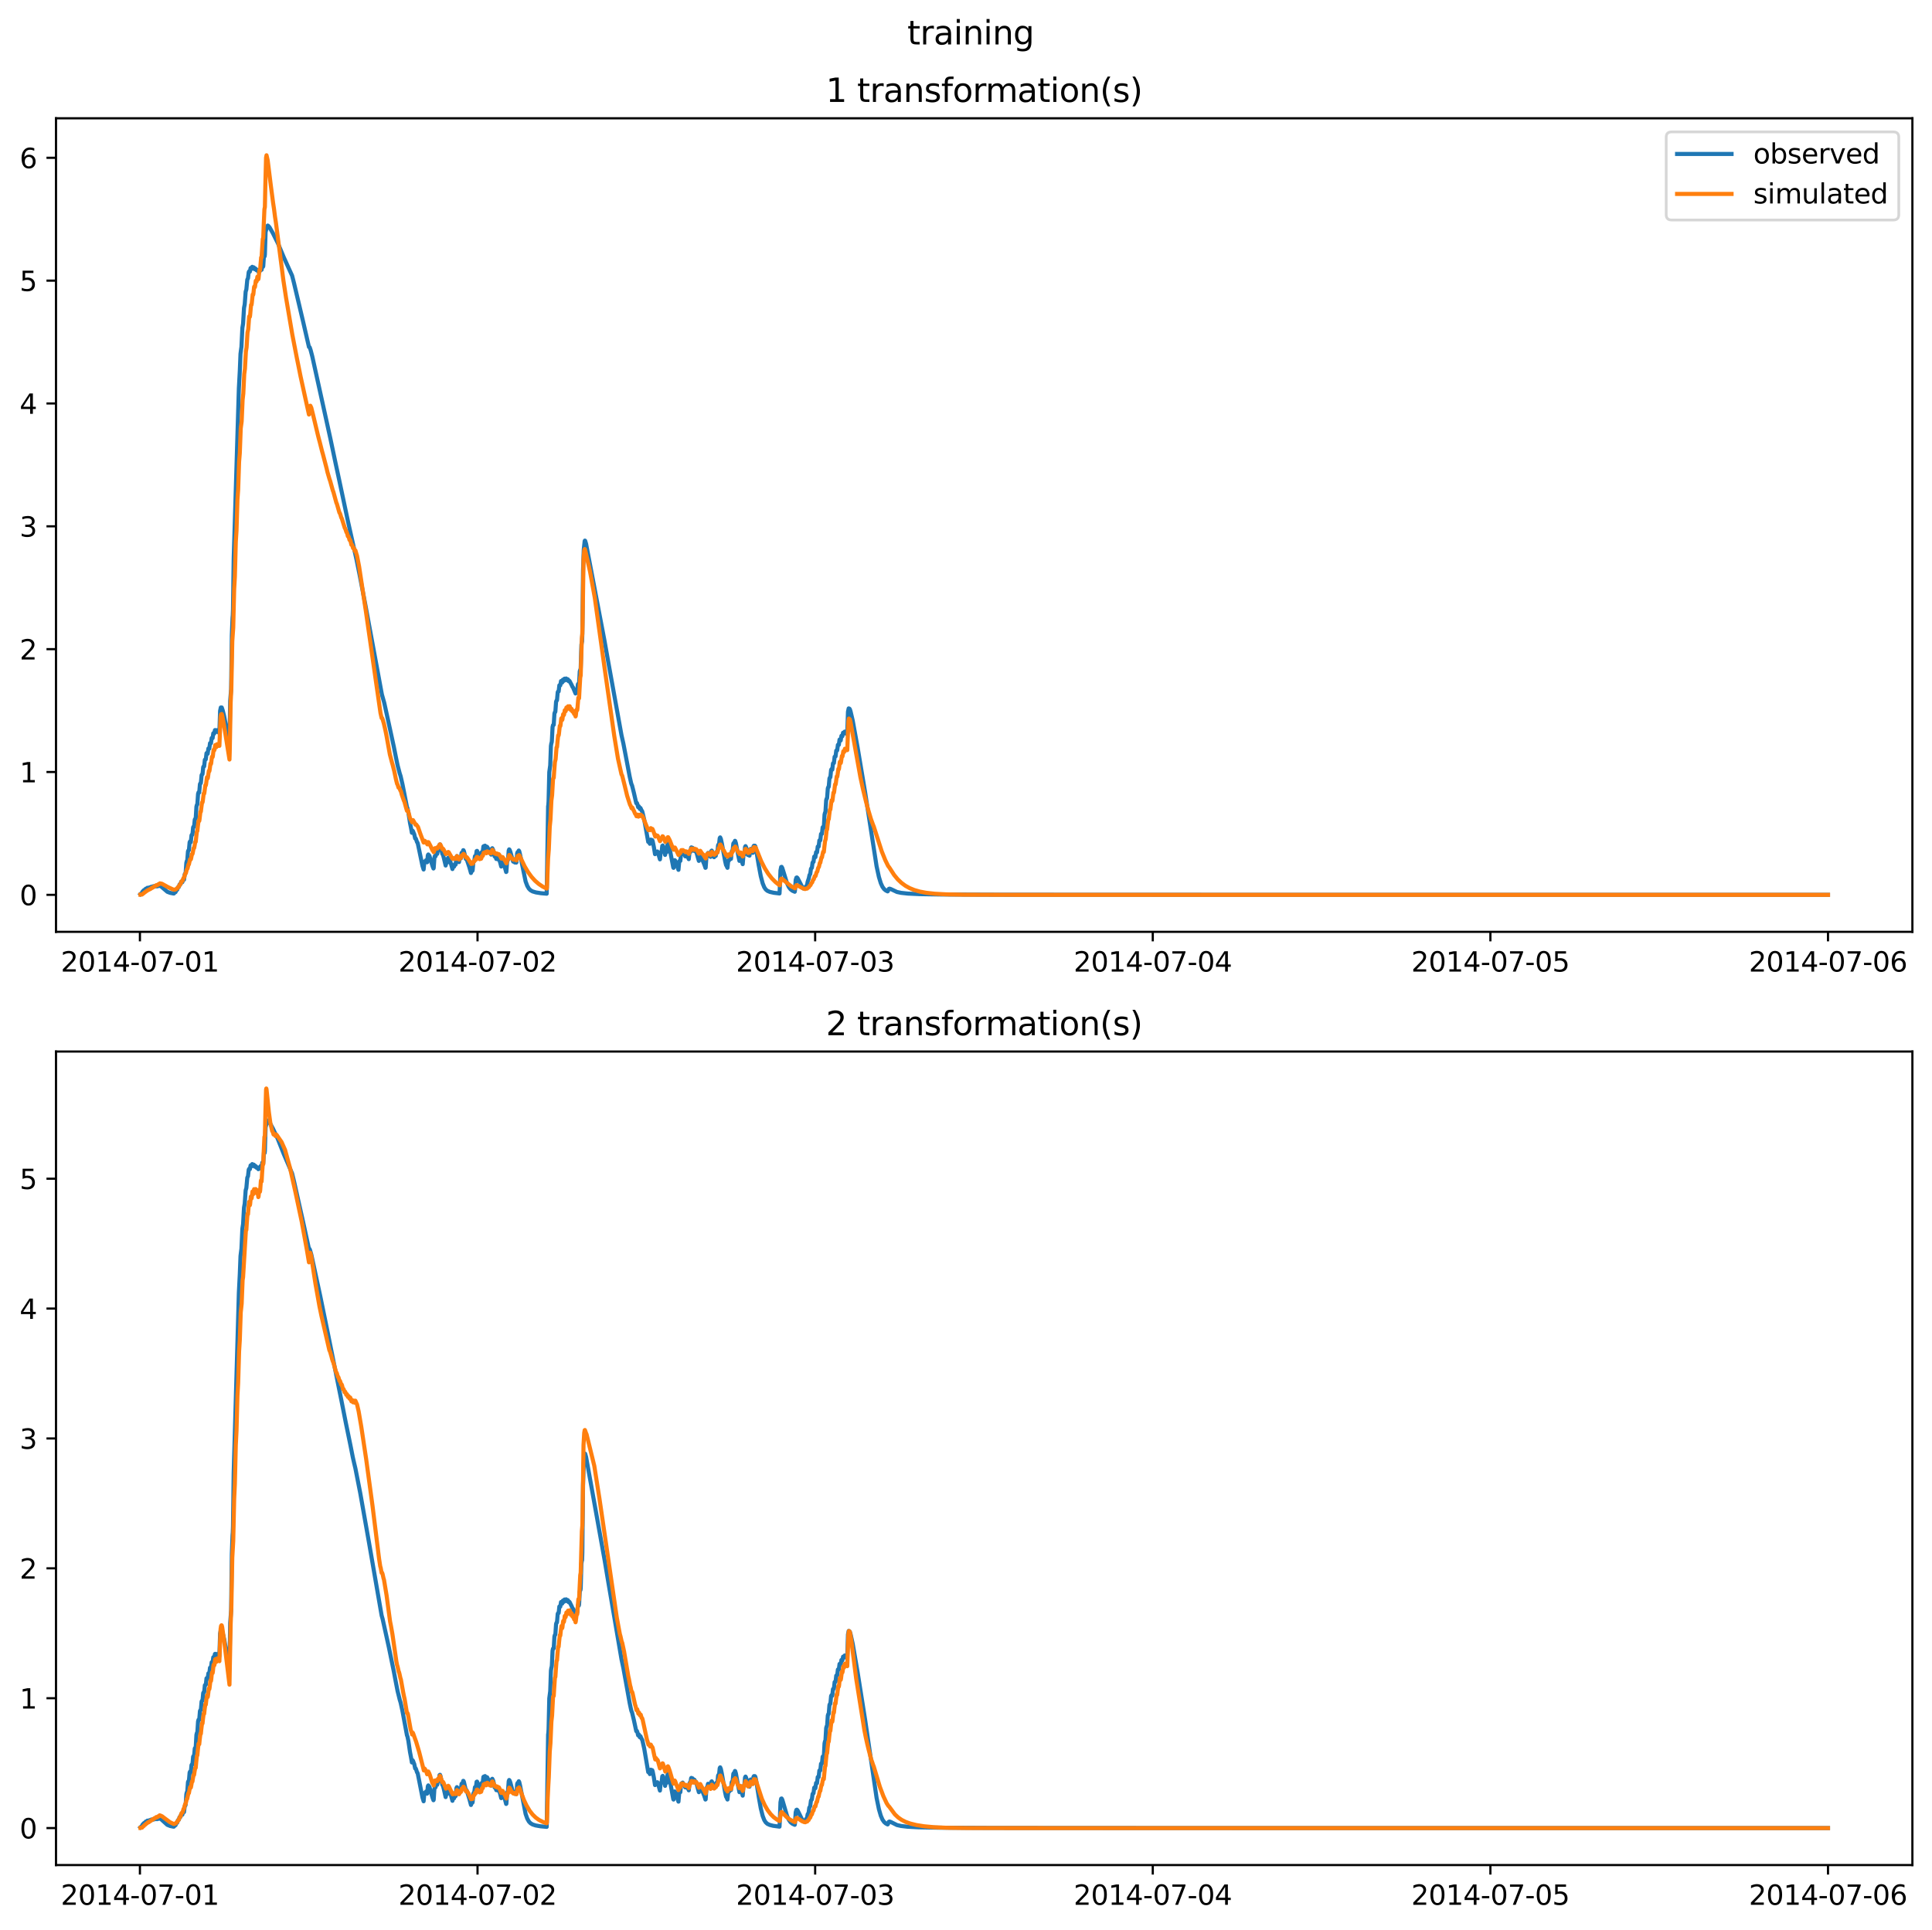 <?xml version="1.0" encoding="utf-8" standalone="no"?>
<!DOCTYPE svg PUBLIC "-//W3C//DTD SVG 1.1//EN"
  "http://www.w3.org/Graphics/SVG/1.1/DTD/svg11.dtd">
<svg xmlns:xlink="http://www.w3.org/1999/xlink" width="709.336pt" height="708.798pt" viewBox="0 0 709.336 708.798" xmlns="http://www.w3.org/2000/svg" version="1.1">
 <defs>
  <style type="text/css">*{stroke-linejoin: round; stroke-linecap: butt}</style>
 </defs>
 <g id="figure_1">
  <g id="patch_1">
   <path d="M 0 708.798 
L 709.336 708.798 
L 709.336 0 
L 0 0 
z
" style="fill: #ffffff"/>
  </g>
  <g id="axes_1">
   <g id="patch_2">
    <path d="M 20.562 342.2 
L 702.136 342.2 
L 702.136 43.44 
L 20.562 43.44 
z
" style="fill: #ffffff"/>
   </g>
   <g id="matplotlib.axis_1">
    <g id="xtick_1">
     <g id="line2d_1">
      <defs>
       <path id="md6888c4e52" d="M 0 0 
L 0 3.5 
" style="stroke: #000000; stroke-width: 0.8"/>
      </defs>
      <g>
       <use xlink:href="#md6888c4e52" x="51.371" y="342.2" style="stroke: #000000; stroke-width: 0.8"/>
      </g>
     </g>
     <g id="text_1">
      <!-- 2014-07-01 -->
      <g transform="translate(22.313 356.798) scale(0.1 -0.1)">
       <defs>
        <path id="DejaVuSans-32" d="M 1228 531 
L 3431 531 
L 3431 0 
L 469 0 
L 469 531 
Q 828 903 1448 1529 
Q 2069 2156 2228 2338 
Q 2531 2678 2651 2914 
Q 2772 3150 2772 3378 
Q 2772 3750 2511 3984 
Q 2250 4219 1831 4219 
Q 1534 4219 1204 4116 
Q 875 4013 500 3803 
L 500 4441 
Q 881 4594 1212 4672 
Q 1544 4750 1819 4750 
Q 2544 4750 2975 4387 
Q 3406 4025 3406 3419 
Q 3406 3131 3298 2873 
Q 3191 2616 2906 2266 
Q 2828 2175 2409 1742 
Q 1991 1309 1228 531 
z
" transform="scale(0.016)"/>
        <path id="DejaVuSans-30" d="M 2034 4250 
Q 1547 4250 1301 3770 
Q 1056 3291 1056 2328 
Q 1056 1369 1301 889 
Q 1547 409 2034 409 
Q 2525 409 2770 889 
Q 3016 1369 3016 2328 
Q 3016 3291 2770 3770 
Q 2525 4250 2034 4250 
z
M 2034 4750 
Q 2819 4750 3233 4129 
Q 3647 3509 3647 2328 
Q 3647 1150 3233 529 
Q 2819 -91 2034 -91 
Q 1250 -91 836 529 
Q 422 1150 422 2328 
Q 422 3509 836 4129 
Q 1250 4750 2034 4750 
z
" transform="scale(0.016)"/>
        <path id="DejaVuSans-31" d="M 794 531 
L 1825 531 
L 1825 4091 
L 703 3866 
L 703 4441 
L 1819 4666 
L 2450 4666 
L 2450 531 
L 3481 531 
L 3481 0 
L 794 0 
L 794 531 
z
" transform="scale(0.016)"/>
        <path id="DejaVuSans-34" d="M 2419 4116 
L 825 1625 
L 2419 1625 
L 2419 4116 
z
M 2253 4666 
L 3047 4666 
L 3047 1625 
L 3713 1625 
L 3713 1100 
L 3047 1100 
L 3047 0 
L 2419 0 
L 2419 1100 
L 313 1100 
L 313 1709 
L 2253 4666 
z
" transform="scale(0.016)"/>
        <path id="DejaVuSans-2d" d="M 313 2009 
L 1997 2009 
L 1997 1497 
L 313 1497 
L 313 2009 
z
" transform="scale(0.016)"/>
        <path id="DejaVuSans-37" d="M 525 4666 
L 3525 4666 
L 3525 4397 
L 1831 0 
L 1172 0 
L 2766 4134 
L 525 4134 
L 525 4666 
z
" transform="scale(0.016)"/>
       </defs>
       <use xlink:href="#DejaVuSans-32"/>
       <use xlink:href="#DejaVuSans-30" x="63.623"/>
       <use xlink:href="#DejaVuSans-31" x="127.246"/>
       <use xlink:href="#DejaVuSans-34" x="190.869"/>
       <use xlink:href="#DejaVuSans-2d" x="254.492"/>
       <use xlink:href="#DejaVuSans-30" x="290.576"/>
       <use xlink:href="#DejaVuSans-37" x="354.199"/>
       <use xlink:href="#DejaVuSans-2d" x="417.822"/>
       <use xlink:href="#DejaVuSans-30" x="453.906"/>
       <use xlink:href="#DejaVuSans-31" x="517.529"/>
      </g>
     </g>
    </g>
    <g id="xtick_2">
     <g id="line2d_2">
      <g>
       <use xlink:href="#md6888c4e52" x="175.328" y="342.2" style="stroke: #000000; stroke-width: 0.8"/>
      </g>
     </g>
     <g id="text_2">
      <!-- 2014-07-02 -->
      <g transform="translate(146.27 356.798) scale(0.1 -0.1)">
       <use xlink:href="#DejaVuSans-32"/>
       <use xlink:href="#DejaVuSans-30" x="63.623"/>
       <use xlink:href="#DejaVuSans-31" x="127.246"/>
       <use xlink:href="#DejaVuSans-34" x="190.869"/>
       <use xlink:href="#DejaVuSans-2d" x="254.492"/>
       <use xlink:href="#DejaVuSans-30" x="290.576"/>
       <use xlink:href="#DejaVuSans-37" x="354.199"/>
       <use xlink:href="#DejaVuSans-2d" x="417.822"/>
       <use xlink:href="#DejaVuSans-30" x="453.906"/>
       <use xlink:href="#DejaVuSans-32" x="517.529"/>
      </g>
     </g>
    </g>
    <g id="xtick_3">
     <g id="line2d_3">
      <g>
       <use xlink:href="#md6888c4e52" x="299.285" y="342.2" style="stroke: #000000; stroke-width: 0.8"/>
      </g>
     </g>
     <g id="text_3">
      <!-- 2014-07-03 -->
      <g transform="translate(270.227 356.798) scale(0.1 -0.1)">
       <defs>
        <path id="DejaVuSans-33" d="M 2597 2516 
Q 3050 2419 3304 2112 
Q 3559 1806 3559 1356 
Q 3559 666 3084 287 
Q 2609 -91 1734 -91 
Q 1441 -91 1130 -33 
Q 819 25 488 141 
L 488 750 
Q 750 597 1062 519 
Q 1375 441 1716 441 
Q 2309 441 2620 675 
Q 2931 909 2931 1356 
Q 2931 1769 2642 2001 
Q 2353 2234 1838 2234 
L 1294 2234 
L 1294 2753 
L 1863 2753 
Q 2328 2753 2575 2939 
Q 2822 3125 2822 3475 
Q 2822 3834 2567 4026 
Q 2313 4219 1838 4219 
Q 1578 4219 1281 4162 
Q 984 4106 628 3988 
L 628 4550 
Q 988 4650 1302 4700 
Q 1616 4750 1894 4750 
Q 2613 4750 3031 4423 
Q 3450 4097 3450 3541 
Q 3450 3153 3228 2886 
Q 3006 2619 2597 2516 
z
" transform="scale(0.016)"/>
       </defs>
       <use xlink:href="#DejaVuSans-32"/>
       <use xlink:href="#DejaVuSans-30" x="63.623"/>
       <use xlink:href="#DejaVuSans-31" x="127.246"/>
       <use xlink:href="#DejaVuSans-34" x="190.869"/>
       <use xlink:href="#DejaVuSans-2d" x="254.492"/>
       <use xlink:href="#DejaVuSans-30" x="290.576"/>
       <use xlink:href="#DejaVuSans-37" x="354.199"/>
       <use xlink:href="#DejaVuSans-2d" x="417.822"/>
       <use xlink:href="#DejaVuSans-30" x="453.906"/>
       <use xlink:href="#DejaVuSans-33" x="517.529"/>
      </g>
     </g>
    </g>
    <g id="xtick_4">
     <g id="line2d_4">
      <g>
       <use xlink:href="#md6888c4e52" x="423.242" y="342.2" style="stroke: #000000; stroke-width: 0.8"/>
      </g>
     </g>
     <g id="text_4">
      <!-- 2014-07-04 -->
      <g transform="translate(394.184 356.798) scale(0.1 -0.1)">
       <use xlink:href="#DejaVuSans-32"/>
       <use xlink:href="#DejaVuSans-30" x="63.623"/>
       <use xlink:href="#DejaVuSans-31" x="127.246"/>
       <use xlink:href="#DejaVuSans-34" x="190.869"/>
       <use xlink:href="#DejaVuSans-2d" x="254.492"/>
       <use xlink:href="#DejaVuSans-30" x="290.576"/>
       <use xlink:href="#DejaVuSans-37" x="354.199"/>
       <use xlink:href="#DejaVuSans-2d" x="417.822"/>
       <use xlink:href="#DejaVuSans-30" x="453.906"/>
       <use xlink:href="#DejaVuSans-34" x="517.529"/>
      </g>
     </g>
    </g>
    <g id="xtick_5">
     <g id="line2d_5">
      <g>
       <use xlink:href="#md6888c4e52" x="547.199" y="342.2" style="stroke: #000000; stroke-width: 0.8"/>
      </g>
     </g>
     <g id="text_5">
      <!-- 2014-07-05 -->
      <g transform="translate(518.141 356.798) scale(0.1 -0.1)">
       <defs>
        <path id="DejaVuSans-35" d="M 691 4666 
L 3169 4666 
L 3169 4134 
L 1269 4134 
L 1269 2991 
Q 1406 3038 1543 3061 
Q 1681 3084 1819 3084 
Q 2600 3084 3056 2656 
Q 3513 2228 3513 1497 
Q 3513 744 3044 326 
Q 2575 -91 1722 -91 
Q 1428 -91 1123 -41 
Q 819 9 494 109 
L 494 744 
Q 775 591 1075 516 
Q 1375 441 1709 441 
Q 2250 441 2565 725 
Q 2881 1009 2881 1497 
Q 2881 1984 2565 2268 
Q 2250 2553 1709 2553 
Q 1456 2553 1204 2497 
Q 953 2441 691 2322 
L 691 4666 
z
" transform="scale(0.016)"/>
       </defs>
       <use xlink:href="#DejaVuSans-32"/>
       <use xlink:href="#DejaVuSans-30" x="63.623"/>
       <use xlink:href="#DejaVuSans-31" x="127.246"/>
       <use xlink:href="#DejaVuSans-34" x="190.869"/>
       <use xlink:href="#DejaVuSans-2d" x="254.492"/>
       <use xlink:href="#DejaVuSans-30" x="290.576"/>
       <use xlink:href="#DejaVuSans-37" x="354.199"/>
       <use xlink:href="#DejaVuSans-2d" x="417.822"/>
       <use xlink:href="#DejaVuSans-30" x="453.906"/>
       <use xlink:href="#DejaVuSans-35" x="517.529"/>
      </g>
     </g>
    </g>
    <g id="xtick_6">
     <g id="line2d_6">
      <g>
       <use xlink:href="#md6888c4e52" x="671.156" y="342.2" style="stroke: #000000; stroke-width: 0.8"/>
      </g>
     </g>
     <g id="text_6">
      <!-- 2014-07-06 -->
      <g transform="translate(642.098 356.798) scale(0.1 -0.1)">
       <defs>
        <path id="DejaVuSans-36" d="M 2113 2584 
Q 1688 2584 1439 2293 
Q 1191 2003 1191 1497 
Q 1191 994 1439 701 
Q 1688 409 2113 409 
Q 2538 409 2786 701 
Q 3034 994 3034 1497 
Q 3034 2003 2786 2293 
Q 2538 2584 2113 2584 
z
M 3366 4563 
L 3366 3988 
Q 3128 4100 2886 4159 
Q 2644 4219 2406 4219 
Q 1781 4219 1451 3797 
Q 1122 3375 1075 2522 
Q 1259 2794 1537 2939 
Q 1816 3084 2150 3084 
Q 2853 3084 3261 2657 
Q 3669 2231 3669 1497 
Q 3669 778 3244 343 
Q 2819 -91 2113 -91 
Q 1303 -91 875 529 
Q 447 1150 447 2328 
Q 447 3434 972 4092 
Q 1497 4750 2381 4750 
Q 2619 4750 2861 4703 
Q 3103 4656 3366 4563 
z
" transform="scale(0.016)"/>
       </defs>
       <use xlink:href="#DejaVuSans-32"/>
       <use xlink:href="#DejaVuSans-30" x="63.623"/>
       <use xlink:href="#DejaVuSans-31" x="127.246"/>
       <use xlink:href="#DejaVuSans-34" x="190.869"/>
       <use xlink:href="#DejaVuSans-2d" x="254.492"/>
       <use xlink:href="#DejaVuSans-30" x="290.576"/>
       <use xlink:href="#DejaVuSans-37" x="354.199"/>
       <use xlink:href="#DejaVuSans-2d" x="417.822"/>
       <use xlink:href="#DejaVuSans-30" x="453.906"/>
       <use xlink:href="#DejaVuSans-36" x="517.529"/>
      </g>
     </g>
    </g>
   </g>
   <g id="matplotlib.axis_2">
    <g id="ytick_1">
     <g id="line2d_7">
      <defs>
       <path id="mb95179d2ae" d="M 0 0 
L -3.5 0 
" style="stroke: #000000; stroke-width: 0.8"/>
      </defs>
      <g>
       <use xlink:href="#mb95179d2ae" x="20.562" y="328.62" style="stroke: #000000; stroke-width: 0.8"/>
      </g>
     </g>
     <g id="text_7">
      <!-- 0 -->
      <g transform="translate(7.2 332.419) scale(0.1 -0.1)">
       <use xlink:href="#DejaVuSans-30"/>
      </g>
     </g>
    </g>
    <g id="ytick_2">
     <g id="line2d_8">
      <g>
       <use xlink:href="#mb95179d2ae" x="20.562" y="283.508" style="stroke: #000000; stroke-width: 0.8"/>
      </g>
     </g>
     <g id="text_8">
      <!-- 1 -->
      <g transform="translate(7.2 287.307) scale(0.1 -0.1)">
       <use xlink:href="#DejaVuSans-31"/>
      </g>
     </g>
    </g>
    <g id="ytick_3">
     <g id="line2d_9">
      <g>
       <use xlink:href="#mb95179d2ae" x="20.562" y="238.396" style="stroke: #000000; stroke-width: 0.8"/>
      </g>
     </g>
     <g id="text_9">
      <!-- 2 -->
      <g transform="translate(7.2 242.195) scale(0.1 -0.1)">
       <use xlink:href="#DejaVuSans-32"/>
      </g>
     </g>
    </g>
    <g id="ytick_4">
     <g id="line2d_10">
      <g>
       <use xlink:href="#mb95179d2ae" x="20.562" y="193.284" style="stroke: #000000; stroke-width: 0.8"/>
      </g>
     </g>
     <g id="text_10">
      <!-- 3 -->
      <g transform="translate(7.2 197.083) scale(0.1 -0.1)">
       <use xlink:href="#DejaVuSans-33"/>
      </g>
     </g>
    </g>
    <g id="ytick_5">
     <g id="line2d_11">
      <g>
       <use xlink:href="#mb95179d2ae" x="20.562" y="148.172" style="stroke: #000000; stroke-width: 0.8"/>
      </g>
     </g>
     <g id="text_11">
      <!-- 4 -->
      <g transform="translate(7.2 151.971) scale(0.1 -0.1)">
       <use xlink:href="#DejaVuSans-34"/>
      </g>
     </g>
    </g>
    <g id="ytick_6">
     <g id="line2d_12">
      <g>
       <use xlink:href="#mb95179d2ae" x="20.562" y="103.06" style="stroke: #000000; stroke-width: 0.8"/>
      </g>
     </g>
     <g id="text_12">
      <!-- 5 -->
      <g transform="translate(7.2 106.859) scale(0.1 -0.1)">
       <use xlink:href="#DejaVuSans-35"/>
      </g>
     </g>
    </g>
    <g id="ytick_7">
     <g id="line2d_13">
      <g>
       <use xlink:href="#mb95179d2ae" x="20.562" y="57.948" style="stroke: #000000; stroke-width: 0.8"/>
      </g>
     </g>
     <g id="text_13">
      <!-- 6 -->
      <g transform="translate(7.2 61.747) scale(0.1 -0.1)">
       <use xlink:href="#DejaVuSans-36"/>
      </g>
     </g>
    </g>
   </g>
   <g id="line2d_14">
    <path d="M 51.543 328.382 
L 51.801 328.123 
L 52.06 328.018 
L 52.318 327.452 
L 52.834 326.913 
L 53.093 326.754 
L 53.265 326.748 
L 53.523 326.355 
L 53.781 326.355 
L 53.867 326.359 
L 54.126 326.027 
L 54.384 326.078 
L 54.556 326.164 
L 54.9 325.88 
L 55.159 325.984 
L 55.417 325.692 
L 55.675 325.777 
L 55.761 325.809 
L 56.019 325.52 
L 56.278 325.629 
L 56.364 325.664 
L 56.622 325.382 
L 56.88 325.498 
L 56.966 325.536 
L 57.224 325.252 
L 57.483 325.378 
L 57.655 325.524 
L 57.913 325.24 
L 58.171 325.368 
L 58.257 325.401 
L 58.516 325.086 
L 58.774 325.211 
L 61.442 327.503 
L 62.475 327.891 
L 63.767 328.142 
L 63.853 328.116 
L 64.197 327.716 
L 64.455 327.623 
L 64.714 326.936 
L 65.058 326.755 
L 65.316 325.902 
L 65.574 325.796 
L 65.66 325.739 
L 65.919 324.823 
L 66.091 324.738 
L 66.263 324.75 
L 66.521 323.809 
L 66.693 323.764 
L 66.952 323.964 
L 67.21 323.041 
L 67.382 323.036 
L 67.554 323.071 
L 67.812 321.092 
L 67.985 320.766 
L 68.071 320.764 
L 68.157 320.494 
L 68.415 316.858 
L 68.587 316.2 
L 68.673 316.147 
L 68.759 315.914 
L 69.018 312.64 
L 69.19 312.258 
L 69.276 312.318 
L 69.362 312.219 
L 69.62 309.312 
L 69.792 308.97 
L 70.051 309.286 
L 70.309 306.74 
L 70.481 306.458 
L 70.653 306.524 
L 70.911 303.811 
L 71.084 303.541 
L 71.256 303.599 
L 71.514 300.954 
L 71.686 300.687 
L 71.772 300.802 
L 71.858 300.552 
L 72.117 296.255 
L 72.289 295.587 
L 72.375 295.576 
L 72.461 295.344 
L 72.719 291.542 
L 72.891 290.976 
L 73.149 291.061 
L 73.408 287.982 
L 73.58 287.615 
L 73.666 287.685 
L 73.752 287.518 
L 74.01 284.667 
L 74.182 284.339 
L 74.269 284.416 
L 74.355 284.298 
L 74.613 281.696 
L 74.785 281.417 
L 74.871 281.507 
L 74.957 281.428 
L 75.215 279.019 
L 75.388 278.814 
L 75.56 278.848 
L 75.818 276.62 
L 75.99 276.458 
L 76.248 276.805 
L 76.507 274.871 
L 76.679 274.773 
L 76.851 274.905 
L 77.109 272.924 
L 77.281 272.814 
L 77.454 272.954 
L 77.712 271.039 
L 77.884 270.954 
L 78.056 271.075 
L 78.314 269.278 
L 78.487 269.219 
L 78.659 269.392 
L 78.917 268.136 
L 79.003 268.103 
L 79.175 268.371 
L 79.347 268.771 
L 79.606 268.158 
L 79.778 268.386 
L 79.95 268.809 
L 80.122 268.546 
L 80.294 268.727 
L 80.466 269.197 
L 80.552 268.663 
L 80.811 261.047 
L 81.069 259.821 
L 81.413 259.821 
L 81.758 260.84 
L 82.274 262.907 
L 83.135 267.363 
L 84.168 273.451 
L 84.254 272.351 
L 84.512 257.322 
L 84.857 253.093 
L 85.115 233.324 
L 85.373 226.916 
L 85.459 225.996 
L 85.545 223.805 
L 85.803 205.148 
L 87.697 142.713 
L 88.042 136.235 
L 88.3 129.931 
L 88.558 127.969 
L 88.644 127.389 
L 88.988 120.417 
L 89.247 118.848 
L 89.591 113.086 
L 89.849 111.745 
L 90.194 107.12 
L 90.452 106.278 
L 90.796 102.686 
L 91.054 102.201 
L 91.313 99.955 
L 91.485 99.616 
L 91.743 99.767 
L 92.001 98.448 
L 92.087 98.421 
L 92.346 98.77 
L 92.604 97.988 
L 92.776 98.266 
L 92.948 98.645 
L 93.12 98.181 
L 93.206 98.194 
L 93.551 98.871 
L 93.637 98.673 
L 93.809 98.632 
L 94.153 99.233 
L 94.239 99.092 
L 94.412 99.089 
L 94.842 99.757 
L 95.1 99.172 
L 95.272 99.358 
L 95.445 99.538 
L 95.703 98.686 
L 95.875 98.891 
L 96.047 99.071 
L 96.305 97.469 
L 96.391 97.533 
L 96.564 97.974 
L 96.65 97.769 
L 96.908 93.974 
L 96.994 93.839 
L 97.166 94.138 
L 97.252 93.416 
L 97.51 85.24 
L 97.769 84.231 
L 98.285 82.835 
L 98.457 82.924 
L 98.974 83.495 
L 99.749 84.867 
L 100.179 85.608 
L 101.987 89.241 
L 104.225 94.575 
L 107.065 100.837 
L 107.238 101.214 
L 107.926 103.887 
L 111.283 118.099 
L 112.833 124.838 
L 113.435 127.429 
L 113.522 127.406 
L 113.694 127.529 
L 114.038 128.526 
L 114.641 130.828 
L 121.269 160.911 
L 123.335 170.713 
L 124.282 175.086 
L 127.725 191.32 
L 128.5 194.792 
L 130.91 205.576 
L 132.029 211.077 
L 134.181 222.332 
L 140.207 255.011 
L 141.068 258.067 
L 142.789 265.906 
L 144.597 274.248 
L 145.286 277.707 
L 145.974 281.034 
L 146.405 282.665 
L 146.749 283.996 
L 147.093 285.056 
L 147.782 288.071 
L 149.073 294.65 
L 149.417 296.399 
L 149.59 296.782 
L 149.934 298.339 
L 150.536 302.223 
L 150.881 303.921 
L 151.225 305.827 
L 151.483 305.05 
L 151.656 305.301 
L 151.914 305.983 
L 152.086 306.355 
L 152.43 307.911 
L 152.516 307.869 
L 152.602 307.857 
L 152.775 308.228 
L 153.119 309.28 
L 153.205 309.29 
L 153.377 309.686 
L 153.894 312.13 
L 155.099 317.945 
L 155.529 319.309 
L 155.787 316.756 
L 155.96 316.342 
L 156.132 316.375 
L 156.39 315.933 
L 156.562 316.17 
L 156.82 316.661 
L 157.079 314.096 
L 157.251 313.795 
L 157.681 314.31 
L 158.026 315.581 
L 158.886 318.298 
L 159.145 318.946 
L 159.231 318.799 
L 159.489 314.976 
L 159.661 314.364 
L 159.747 314.342 
L 159.919 314.463 
L 160.178 313.221 
L 160.264 313.2 
L 160.522 313.582 
L 160.78 311.965 
L 160.866 311.887 
L 161.124 312.186 
L 161.383 310.212 
L 161.555 310.11 
L 161.727 310.535 
L 162.071 312.119 
L 162.416 313.616 
L 162.588 313.753 
L 162.932 314.972 
L 163.621 317.856 
L 163.879 316.69 
L 164.051 316.661 
L 164.223 316.77 
L 164.482 315.06 
L 164.654 314.94 
L 165.17 315.814 
L 166.117 319.148 
L 166.375 318.147 
L 166.548 318.115 
L 166.72 318.262 
L 166.978 317.354 
L 167.15 317.391 
L 167.236 317.555 
L 167.322 317.433 
L 167.581 314.744 
L 167.753 314.4 
L 167.925 314.6 
L 168.183 315.324 
L 168.527 316.586 
L 168.786 314.959 
L 168.958 314.859 
L 169.216 315.214 
L 169.474 313.216 
L 169.647 313.089 
L 169.819 313.293 
L 170.077 312.22 
L 170.163 312.233 
L 170.335 312.612 
L 170.938 315.086 
L 171.024 315.439 
L 171.11 315.4 
L 171.196 315.361 
L 171.368 315.597 
L 172.315 318.443 
L 172.918 320.597 
L 173.176 319.763 
L 173.348 319.727 
L 173.434 319.813 
L 173.52 319.646 
L 173.778 316.785 
L 173.951 316.307 
L 174.123 316.186 
L 174.381 314.422 
L 174.553 314.316 
L 174.725 314.435 
L 174.984 312.551 
L 175.156 312.473 
L 175.758 313.831 
L 176.017 314.809 
L 176.275 314.356 
L 176.447 314.635 
L 176.619 314.937 
L 176.877 312.945 
L 177.049 312.82 
L 177.222 312.96 
L 177.48 310.86 
L 177.652 310.715 
L 177.824 311.004 
L 178.082 310.559 
L 178.255 310.939 
L 178.513 311.905 
L 178.771 310.939 
L 178.943 311.127 
L 179.202 311.65 
L 179.374 311.871 
L 179.718 313.196 
L 179.804 313.072 
L 179.976 313.019 
L 180.321 313.842 
L 180.579 311.663 
L 180.751 311.498 
L 181.095 312.205 
L 181.44 313.698 
L 181.612 314.532 
L 181.698 314.477 
L 181.784 314.436 
L 181.956 314.695 
L 182.214 315.453 
L 182.473 314.941 
L 182.645 315.185 
L 182.817 315.593 
L 183.075 315.178 
L 183.247 315.446 
L 183.678 316.902 
L 184.022 318.219 
L 184.28 316.675 
L 184.452 316.544 
L 184.625 316.802 
L 185.399 318.67 
L 185.83 320.238 
L 185.916 320.159 
L 186.174 316.593 
L 186.346 315.984 
L 186.432 315.938 
L 186.518 315.655 
L 186.777 312.352 
L 186.949 311.915 
L 187.121 312.125 
L 187.379 312.822 
L 188.068 315.289 
L 188.412 316.414 
L 188.498 316.251 
L 188.67 316.084 
L 188.843 316.345 
L 189.015 316.736 
L 189.273 316.333 
L 189.445 316.564 
L 189.531 316.779 
L 189.617 316.664 
L 189.876 313.351 
L 190.048 312.927 
L 190.22 313.012 
L 190.478 312.347 
L 190.65 312.639 
L 190.995 314.068 
L 192.975 323.694 
L 193.577 325.313 
L 194.18 326.336 
L 194.782 326.936 
L 195.557 327.366 
L 196.762 327.727 
L 198.656 328.025 
L 200.722 328.2 
L 201.238 296.102 
L 201.324 295.623 
L 201.41 294.259 
L 201.669 283.567 
L 201.927 281.697 
L 202.013 281.073 
L 202.271 273.937 
L 202.443 272.885 
L 202.53 272.759 
L 202.616 272.127 
L 202.874 267.015 
L 203.046 266.271 
L 203.304 266.185 
L 203.562 262.032 
L 203.735 261.52 
L 203.821 261.543 
L 203.907 261.268 
L 204.165 257.714 
L 204.337 257.242 
L 204.423 257.296 
L 204.509 257.09 
L 204.768 254.174 
L 204.94 253.887 
L 205.112 253.918 
L 205.37 251.659 
L 205.542 251.552 
L 205.715 251.693 
L 205.973 250.11 
L 206.145 250.135 
L 206.403 250.658 
L 206.661 249.618 
L 206.748 249.625 
L 207.006 250.043 
L 207.264 249.232 
L 207.436 249.42 
L 207.608 249.758 
L 207.867 249.173 
L 208.039 249.415 
L 208.211 249.814 
L 208.469 249.447 
L 208.641 249.738 
L 208.813 250.197 
L 208.986 249.971 
L 209.158 250.162 
L 209.674 251.168 
L 209.846 251.467 
L 210.191 252.253 
L 210.363 252.407 
L 211.31 254.676 
L 211.568 253.544 
L 211.74 253.635 
L 211.912 253.788 
L 212.171 251.292 
L 212.343 251.06 
L 212.515 251.327 
L 212.601 251.07 
L 212.859 246.552 
L 213.031 245.956 
L 213.118 245.954 
L 213.204 245.313 
L 213.462 236.777 
L 213.634 235.716 
L 213.72 235.597 
L 213.806 232.943 
L 214.064 209.478 
L 214.323 201.884 
L 214.667 198.662 
L 214.753 198.529 
L 214.839 198.59 
L 215.183 199.722 
L 221.984 235.547 
L 223.361 243.301 
L 228.182 269.985 
L 228.87 273.045 
L 229.731 277.513 
L 231.195 285.232 
L 231.711 287.546 
L 231.883 288.1 
L 232.055 288.453 
L 232.744 291.183 
L 233.519 294.578 
L 233.605 294.958 
L 233.691 294.874 
L 233.777 294.815 
L 233.949 295.094 
L 234.293 296.42 
L 234.38 296.231 
L 234.552 296.103 
L 234.724 296.492 
L 234.896 297.064 
L 235.154 296.723 
L 235.326 297.115 
L 235.585 297.705 
L 235.671 297.727 
L 235.843 298.122 
L 236.532 301.046 
L 237.995 309.177 
L 238.253 308.914 
L 238.425 309.344 
L 238.598 309.872 
L 238.856 308.388 
L 238.942 308.332 
L 239.114 308.646 
L 239.2 308.832 
L 239.372 308.478 
L 239.458 308.508 
L 239.631 308.937 
L 240.061 311.023 
L 240.491 313.684 
L 240.75 312.762 
L 240.836 312.789 
L 241.094 313.353 
L 241.352 312.694 
L 241.524 312.972 
L 242.299 315.589 
L 242.557 313.083 
L 242.729 312.814 
L 242.902 312.851 
L 243.16 310.646 
L 243.332 310.484 
L 243.504 310.871 
L 244.021 313.161 
L 244.193 313.959 
L 244.451 312.657 
L 244.537 312.623 
L 244.795 312.912 
L 245.054 310.164 
L 245.226 309.87 
L 245.57 310.414 
L 245.828 311.422 
L 247.206 318.601 
L 247.292 318.711 
L 247.55 316.257 
L 247.722 315.888 
L 247.894 316.031 
L 248.153 316.571 
L 249.099 319.434 
L 249.358 316.615 
L 249.53 316.13 
L 249.788 316.154 
L 250.046 313.417 
L 250.219 313.112 
L 250.391 313.283 
L 250.649 312.825 
L 250.821 313.167 
L 250.993 313.703 
L 251.165 313.49 
L 251.338 313.716 
L 251.596 314.483 
L 251.854 313.903 
L 252.026 314.171 
L 252.198 314.625 
L 252.371 314.438 
L 252.543 314.65 
L 252.887 315.502 
L 253.145 313.033 
L 253.317 312.778 
L 253.49 312.877 
L 253.748 311.267 
L 253.834 311.195 
L 254.006 311.466 
L 254.092 311.645 
L 254.264 311.348 
L 254.436 311.559 
L 254.695 312.434 
L 254.953 311.832 
L 255.125 312.142 
L 255.297 312.688 
L 255.469 312.515 
L 255.642 312.789 
L 256.33 315.275 
L 256.589 316.152 
L 256.847 314.048 
L 257.019 313.83 
L 257.449 314.529 
L 257.966 315.946 
L 258.224 316.586 
L 258.568 317.422 
L 258.913 318.396 
L 258.999 318.705 
L 259.085 318.638 
L 259.343 315.037 
L 259.515 314.455 
L 259.687 314.397 
L 259.946 313.241 
L 260.032 313.237 
L 260.204 313.568 
L 260.29 313.773 
L 260.376 313.705 
L 260.462 313.686 
L 260.634 313.989 
L 260.893 314.674 
L 261.151 312.536 
L 261.323 312.375 
L 261.839 313.384 
L 262.184 314.794 
L 262.442 313.86 
L 262.528 313.874 
L 262.786 314.308 
L 263.045 312.876 
L 263.131 312.826 
L 263.389 313.044 
L 263.647 310.389 
L 263.819 310.09 
L 263.905 310.192 
L 263.991 310.118 
L 264.25 307.763 
L 264.422 307.521 
L 264.68 308.124 
L 265.024 309.698 
L 266.23 316.246 
L 266.574 317.7 
L 266.746 317.956 
L 267.09 318.698 
L 267.349 316.284 
L 267.521 315.931 
L 267.693 315.958 
L 267.951 314.905 
L 268.037 314.891 
L 268.209 315.18 
L 268.382 315.414 
L 268.64 312.723 
L 268.812 312.432 
L 268.898 312.535 
L 268.984 312.425 
L 269.242 309.783 
L 269.415 309.51 
L 269.587 309.695 
L 269.845 308.779 
L 269.931 308.833 
L 270.189 309.644 
L 270.62 311.954 
L 271.05 314.132 
L 271.481 316.149 
L 271.739 314.905 
L 271.911 314.911 
L 272.169 315.562 
L 272.686 317.353 
L 272.944 314.23 
L 273.116 313.813 
L 273.202 313.847 
L 273.288 313.711 
L 273.547 311.03 
L 273.719 310.73 
L 273.891 311.025 
L 274.149 311.8 
L 274.579 313.983 
L 274.666 313.783 
L 274.838 313.583 
L 275.01 313.915 
L 275.182 314.233 
L 275.44 311.938 
L 275.612 311.743 
L 275.871 311.985 
L 275.957 311.997 
L 276.129 312.388 
L 276.387 313.204 
L 276.645 310.798 
L 276.818 310.571 
L 276.99 310.833 
L 277.162 310.577 
L 277.334 310.829 
L 277.592 311.892 
L 278.539 317.594 
L 279.314 321.73 
L 280.003 324.36 
L 280.605 325.844 
L 281.122 326.611 
L 281.724 327.131 
L 282.671 327.543 
L 284.134 327.872 
L 286.2 328.116 
L 286.287 326.577 
L 286.545 319.678 
L 286.803 318.393 
L 286.975 318.34 
L 287.233 318.79 
L 287.75 320.456 
L 288.955 324.363 
L 289.644 325.796 
L 290.246 326.58 
L 290.935 327.108 
L 291.796 327.487 
L 291.882 326.897 
L 292.14 323.144 
L 292.398 322.3 
L 292.57 322.23 
L 292.829 322.468 
L 293.345 323.441 
L 294.464 325.607 
L 294.981 326.279 
L 295.583 326.41 
L 295.928 325.462 
L 296.272 325.247 
L 296.53 323.824 
L 296.961 322.537 
L 297.219 321.293 
L 297.477 320.998 
L 297.735 319.103 
L 297.907 318.801 
L 297.994 318.813 
L 298.08 318.698 
L 298.338 316.776 
L 298.51 316.54 
L 298.682 316.532 
L 298.94 314.595 
L 299.113 314.436 
L 299.371 314.781 
L 299.629 312.937 
L 299.801 312.856 
L 299.973 313.016 
L 300.232 310.897 
L 300.404 310.754 
L 300.576 310.887 
L 300.834 308.638 
L 301.006 308.474 
L 301.179 308.603 
L 301.437 306.274 
L 301.609 306.087 
L 301.781 306.197 
L 302.039 303.834 
L 302.212 303.64 
L 302.384 304.029 
L 302.47 303.834 
L 302.728 299.192 
L 302.9 298.46 
L 302.986 298.423 
L 303.072 298.1 
L 303.331 293.898 
L 303.503 293.29 
L 303.589 293.294 
L 303.675 293.05 
L 303.933 289.534 
L 304.105 289.044 
L 304.191 289.081 
L 304.277 288.862 
L 304.536 285.889 
L 304.708 285.493 
L 304.794 285.553 
L 304.88 285.402 
L 305.138 282.733 
L 305.31 282.426 
L 305.569 282.65 
L 305.827 280.371 
L 305.999 280.161 
L 306.085 280.269 
L 306.171 280.2 
L 306.43 277.915 
L 306.602 277.734 
L 306.774 277.782 
L 307.032 275.662 
L 307.204 275.482 
L 307.376 275.571 
L 307.635 273.542 
L 307.807 273.417 
L 307.979 273.543 
L 308.237 271.614 
L 308.409 271.513 
L 308.668 271.924 
L 308.926 270.224 
L 309.098 270.183 
L 309.27 270.391 
L 309.528 269.086 
L 309.701 269.14 
L 309.873 269.424 
L 310.131 268.672 
L 310.303 268.873 
L 310.475 269.263 
L 310.647 268.975 
L 310.82 269.143 
L 310.992 269.626 
L 311.078 269.047 
L 311.336 261.35 
L 311.594 260.15 
L 311.853 260.242 
L 312.025 260.464 
L 312.283 261.247 
L 313.058 264.543 
L 314.865 274.471 
L 317.62 290.929 
L 321.838 318.127 
L 322.699 322.084 
L 323.388 324.338 
L 323.99 325.66 
L 324.593 326.492 
L 325.195 326.997 
L 325.884 327.352 
L 325.97 327.303 
L 326.314 326.45 
L 326.573 326.342 
L 327.003 326.471 
L 329.327 327.566 
L 330.877 327.895 
L 333.373 328.162 
L 337.591 328.36 
L 345.855 328.496 
L 368.064 328.58 
L 466.368 328.614 
L 671.156 328.615 
L 671.156 328.615 
" clip-path="url(#p9f77c306fd)" style="fill: none; stroke: #1f77b4; stroke-width: 1.5; stroke-linecap: square"/>
   </g>
   <g id="line2d_15">
    <path d="M 51.543 328.547 
L 52.146 328.502 
L 52.576 328.135 
L 52.748 328.059 
L 53.093 327.714 
L 53.437 327.509 
L 53.695 327.288 
L 54.039 327.096 
L 54.298 326.881 
L 54.728 326.724 
L 54.986 326.518 
L 55.245 326.465 
L 55.589 326.141 
L 55.847 326.097 
L 56.192 325.773 
L 56.45 325.738 
L 56.794 325.412 
L 57.052 325.386 
L 57.397 325.056 
L 57.741 325.082 
L 58.085 324.756 
L 58.344 324.744 
L 58.688 324.4 
L 59.463 324.549 
L 61.701 325.796 
L 63.422 326.59 
L 63.939 326.749 
L 64.369 326.646 
L 64.541 326.617 
L 64.886 326.274 
L 65.144 326.186 
L 65.488 325.631 
L 65.747 325.489 
L 66.091 324.741 
L 66.349 324.557 
L 66.693 323.632 
L 67.038 323.466 
L 67.382 322.4 
L 67.64 322.156 
L 67.985 320.915 
L 68.243 320.651 
L 68.587 319.269 
L 68.845 318.99 
L 69.19 317.476 
L 69.362 317.438 
L 69.534 316.61 
L 69.792 315.548 
L 69.964 315.54 
L 70.051 315.621 
L 70.137 315.389 
L 70.481 313.667 
L 70.653 313.65 
L 70.739 313.366 
L 71.084 311.483 
L 71.256 311.474 
L 71.342 311.174 
L 71.686 309.179 
L 71.858 309.159 
L 72.03 307.53 
L 72.289 305.362 
L 72.461 305.165 
L 72.633 303.533 
L 72.891 301.449 
L 73.063 301.379 
L 73.149 301.497 
L 73.236 301.073 
L 73.58 298.105 
L 73.752 298.054 
L 73.924 296.561 
L 74.182 294.671 
L 74.355 294.671 
L 74.441 294.241 
L 74.785 291.424 
L 74.871 291.386 
L 74.957 291.475 
L 75.043 291.071 
L 75.388 288.349 
L 75.474 288.334 
L 75.56 288.445 
L 75.646 288.064 
L 75.99 285.424 
L 76.076 285.437 
L 76.248 285.861 
L 76.335 285.565 
L 76.679 283.075 
L 76.765 283.1 
L 76.851 283.25 
L 76.937 282.904 
L 77.281 280.395 
L 77.367 280.431 
L 77.454 280.592 
L 77.54 280.26 
L 77.798 277.996 
L 77.884 277.807 
L 77.97 277.856 
L 78.056 278.031 
L 78.142 277.713 
L 78.4 275.487 
L 78.487 275.31 
L 78.573 275.373 
L 78.659 275.572 
L 78.745 275.364 
L 79.003 273.668 
L 79.089 273.598 
L 79.261 274.029 
L 79.433 274.372 
L 79.692 273.296 
L 79.778 273.341 
L 80.036 273.931 
L 80.294 273.349 
L 80.552 273.904 
L 80.725 269.469 
L 80.983 263.271 
L 81.155 262.343 
L 81.413 262.217 
L 81.585 262.771 
L 82.446 267.6 
L 84.254 278.928 
L 84.34 276.345 
L 84.684 258.058 
L 84.943 252.423 
L 85.287 235.471 
L 85.631 230.504 
L 85.976 216.265 
L 86.234 211.809 
L 86.578 198.9 
L 86.836 194.876 
L 87.181 183.41 
L 87.439 179.822 
L 87.783 169.6 
L 88.042 166.431 
L 88.386 157.315 
L 88.73 154.721 
L 89.075 146.829 
L 89.333 144.506 
L 89.677 137.352 
L 89.935 135.402 
L 90.28 129.127 
L 90.538 127.565 
L 90.882 122.119 
L 91.14 120.929 
L 91.485 116.257 
L 91.571 116.084 
L 91.743 116.339 
L 91.829 115.788 
L 92.173 111.951 
L 92.26 111.87 
L 92.346 111.953 
L 92.432 111.441 
L 92.776 108.138 
L 92.862 108.134 
L 92.948 108.288 
L 93.034 107.902 
L 93.292 105.389 
L 93.379 105.192 
L 93.465 105.266 
L 93.551 105.486 
L 93.637 105.215 
L 93.895 103.147 
L 93.981 103.043 
L 94.153 103.463 
L 94.239 103.293 
L 94.498 101.625 
L 94.584 101.601 
L 94.756 102.165 
L 94.842 102.556 
L 94.928 102.205 
L 95.272 99.086 
L 95.445 99.291 
L 95.531 98.665 
L 95.875 94.533 
L 96.047 94.549 
L 96.219 91.559 
L 96.478 87.736 
L 96.65 87.408 
L 96.822 82.757 
L 97.08 76.857 
L 97.252 76.044 
L 97.424 67.881 
L 97.683 57.888 
L 97.855 57.02 
L 98.285 58.878 
L 99.404 67.908 
L 100.265 74.466 
L 100.609 76.765 
L 100.954 79.48 
L 101.298 81.745 
L 101.728 85.039 
L 104.053 102.991 
L 105 109.195 
L 107.324 122.882 
L 108.959 131.332 
L 109.82 135.562 
L 110.337 138.162 
L 111.8 144.834 
L 113.435 152.234 
L 113.522 151.951 
L 113.866 149.031 
L 113.952 148.997 
L 114.296 149.732 
L 114.985 152.498 
L 116.707 159.727 
L 117.051 161.091 
L 117.395 162.356 
L 118.256 165.762 
L 118.6 166.973 
L 119.461 170.276 
L 119.892 171.931 
L 120.236 173.423 
L 121.011 176.062 
L 121.183 176.503 
L 122.216 180.2 
L 122.388 180.597 
L 123.507 184.666 
L 123.679 185.016 
L 124.626 188.307 
L 124.798 188.462 
L 124.97 188.98 
L 125.315 190.127 
L 125.487 190.391 
L 126.606 193.963 
L 126.692 193.995 
L 126.864 194.45 
L 127.208 195.487 
L 127.295 195.497 
L 127.467 195.927 
L 127.725 196.957 
L 127.897 196.906 
L 128.069 197.309 
L 128.328 198.315 
L 128.5 198.215 
L 128.672 198.588 
L 129.016 200.087 
L 129.102 200.014 
L 129.188 199.964 
L 129.361 200.319 
L 129.619 201.281 
L 129.791 201.075 
L 129.877 201.155 
L 130.221 202.313 
L 130.307 202.165 
L 130.48 202.106 
L 130.652 202.661 
L 130.91 203.579 
L 131.082 204.085 
L 131.857 208.102 
L 134.353 224.622 
L 139.69 261.809 
L 139.949 262.957 
L 140.121 263.715 
L 140.293 263.681 
L 140.465 264.112 
L 140.895 265.582 
L 141.154 266.676 
L 141.584 268.606 
L 141.928 270.339 
L 143.134 277.05 
L 143.908 280.008 
L 144.166 280.892 
L 144.769 283.277 
L 145.372 286.196 
L 145.802 287.893 
L 145.974 288.112 
L 146.319 289.252 
L 146.405 289.197 
L 146.491 289.164 
L 146.663 289.47 
L 147.007 290.342 
L 147.179 290.534 
L 147.524 291.851 
L 148.298 294.061 
L 148.471 294.382 
L 149.159 296.896 
L 149.417 297.757 
L 149.676 297.497 
L 149.848 297.845 
L 150.536 300.47 
L 150.795 301.072 
L 150.967 301.237 
L 151.311 301.955 
L 151.569 301.175 
L 151.656 301.193 
L 152.344 302.427 
L 152.516 302.838 
L 152.775 302.755 
L 153.291 303.446 
L 153.463 303.687 
L 154.324 306.195 
L 155.529 309.404 
L 155.615 309.41 
L 155.874 308.747 
L 156.046 308.849 
L 156.304 309.152 
L 156.476 309.313 
L 156.906 310.089 
L 157.165 309.246 
L 157.337 309.287 
L 158.026 310.594 
L 158.8 312.286 
L 159.059 312.597 
L 159.231 312.948 
L 159.317 312.821 
L 159.661 311.497 
L 159.833 311.606 
L 160.005 311.754 
L 160.264 311.342 
L 160.436 311.493 
L 160.608 311.597 
L 160.866 310.895 
L 161.038 310.962 
L 161.124 311.093 
L 161.211 310.998 
L 161.469 310.084 
L 161.641 310.1 
L 161.985 310.81 
L 162.416 311.832 
L 162.674 311.692 
L 162.932 312.092 
L 163.707 313.655 
L 163.965 313.208 
L 164.137 313.317 
L 164.309 313.419 
L 164.568 312.873 
L 164.74 312.965 
L 166.031 315.21 
L 166.203 315.434 
L 166.462 315.111 
L 166.634 315.233 
L 166.806 315.391 
L 167.064 315.212 
L 167.408 315.407 
L 167.753 314.386 
L 167.925 314.501 
L 168.355 315.274 
L 168.527 315.639 
L 168.614 315.593 
L 168.872 314.828 
L 169.044 314.821 
L 169.216 315.047 
L 169.302 314.957 
L 169.56 314.084 
L 169.733 314.056 
L 169.905 314.102 
L 170.163 313.562 
L 170.335 313.649 
L 171.11 314.934 
L 171.196 314.852 
L 171.368 314.778 
L 171.626 315.1 
L 172.487 316.419 
L 173.004 317.277 
L 173.262 317.046 
L 173.606 317.173 
L 173.951 316.227 
L 174.209 316.237 
L 174.467 315.594 
L 174.639 315.62 
L 174.725 315.713 
L 174.811 315.608 
L 175.07 314.738 
L 175.242 314.706 
L 175.672 315.037 
L 175.93 315.353 
L 176.103 315.522 
L 176.361 315.154 
L 176.533 315.262 
L 176.619 315.378 
L 176.705 315.268 
L 176.963 314.315 
L 177.136 314.26 
L 177.222 314.34 
L 177.308 314.202 
L 177.566 313.187 
L 177.738 313.133 
L 177.91 313.22 
L 178.169 312.901 
L 178.341 313.066 
L 178.599 313.353 
L 178.857 312.65 
L 179.029 312.693 
L 179.202 312.874 
L 179.46 312.853 
L 179.804 313.315 
L 180.062 313.05 
L 180.234 313.22 
L 180.321 313.361 
L 180.407 313.242 
L 180.751 312.084 
L 180.923 312.212 
L 181.44 313.005 
L 181.698 313.489 
L 181.956 313.325 
L 182.3 313.708 
L 182.387 313.587 
L 182.559 313.466 
L 182.731 313.639 
L 182.903 313.838 
L 183.161 313.697 
L 183.42 314.057 
L 184.108 315.319 
L 184.366 314.716 
L 184.539 314.758 
L 185.399 316.066 
L 185.916 317.047 
L 186.002 316.915 
L 186.346 315.591 
L 186.605 315.411 
L 186.949 314.002 
L 187.121 314.062 
L 187.551 314.683 
L 187.896 315.333 
L 188.154 315.321 
L 188.498 315.716 
L 188.584 315.613 
L 188.757 315.509 
L 189.187 315.753 
L 189.359 315.688 
L 189.617 315.98 
L 189.703 315.807 
L 190.048 314.341 
L 190.392 314.192 
L 190.564 314.029 
L 190.736 314.18 
L 191.253 315.266 
L 192.63 318.166 
L 193.835 320.197 
L 195.127 321.988 
L 196.418 323.417 
L 197.795 324.614 
L 199.258 325.594 
L 200.722 326.32 
L 200.808 326.167 
L 200.98 321.602 
L 201.238 315.2 
L 201.497 311.933 
L 201.841 303.625 
L 202.099 301.066 
L 202.443 294.017 
L 202.702 292.063 
L 203.046 286.061 
L 203.218 285.627 
L 203.304 285.658 
L 203.476 283.176 
L 203.735 279.879 
L 203.993 278.827 
L 204.337 274.472 
L 204.509 274.337 
L 204.682 272.432 
L 204.94 270.051 
L 205.026 269.982 
L 205.112 270.075 
L 205.198 269.606 
L 205.542 266.511 
L 205.628 266.516 
L 205.715 266.671 
L 205.801 266.315 
L 206.059 263.938 
L 206.145 263.748 
L 206.231 263.823 
L 206.403 264.411 
L 206.489 264.228 
L 206.748 262.324 
L 206.834 262.223 
L 207.006 262.609 
L 207.092 262.441 
L 207.35 260.814 
L 207.436 260.774 
L 207.608 261.239 
L 207.694 261.148 
L 207.953 259.842 
L 208.039 259.865 
L 208.297 260.386 
L 208.555 259.371 
L 208.641 259.45 
L 208.9 260.101 
L 209.158 259.35 
L 209.33 259.771 
L 209.588 260.768 
L 209.846 260.303 
L 210.019 260.803 
L 210.191 261.352 
L 210.363 261.01 
L 210.449 261.05 
L 210.621 261.606 
L 210.793 262.213 
L 210.965 262.011 
L 211.138 262.35 
L 211.31 263.104 
L 211.396 262.893 
L 211.654 260.711 
L 211.74 260.554 
L 211.912 260.821 
L 211.998 260.243 
L 212.343 256.233 
L 212.429 256.151 
L 212.601 256.454 
L 212.773 253.245 
L 213.031 248.814 
L 213.204 248.068 
L 213.376 242.198 
L 213.634 234.378 
L 213.806 232.737 
L 213.892 229.305 
L 214.237 205.564 
L 214.495 202.195 
L 214.667 201.645 
L 214.753 201.722 
L 215.011 202.78 
L 216.216 208.031 
L 216.647 209.97 
L 218.368 219.469 
L 221.898 244.79 
L 225.513 270.171 
L 226.891 278.603 
L 228.182 284.402 
L 228.44 284.85 
L 229.301 288.275 
L 230.248 292.197 
L 230.764 293.825 
L 231.022 294.642 
L 231.367 295.659 
L 231.539 295.875 
L 231.883 296.832 
L 232.141 296.555 
L 232.314 296.91 
L 232.572 297.488 
L 232.744 297.783 
L 233.174 298.845 
L 233.347 298.979 
L 233.691 299.757 
L 233.949 299.135 
L 234.121 299.36 
L 234.38 299.902 
L 234.638 299.242 
L 234.81 299.452 
L 234.982 299.697 
L 235.24 299.149 
L 235.413 299.401 
L 235.585 299.742 
L 235.757 299.567 
L 235.929 299.762 
L 237.651 304.037 
L 237.823 304.33 
L 238.081 304.872 
L 238.339 304.478 
L 238.511 304.714 
L 238.684 304.889 
L 238.942 304.121 
L 239.114 304.25 
L 239.286 304.517 
L 239.544 304.411 
L 239.803 304.99 
L 240.577 307.226 
L 240.836 306.66 
L 241.008 306.814 
L 241.18 307.058 
L 241.438 306.89 
L 241.696 307.393 
L 242.299 308.906 
L 242.385 308.851 
L 242.643 307.858 
L 242.816 307.867 
L 242.902 308.001 
L 242.988 307.922 
L 243.246 307.098 
L 243.418 307.181 
L 243.935 308.42 
L 244.279 309.179 
L 244.537 308.493 
L 244.709 308.588 
L 244.795 308.735 
L 244.881 308.608 
L 245.14 307.476 
L 245.312 307.455 
L 245.914 308.594 
L 246.861 311.06 
L 247.378 312.056 
L 247.636 311.233 
L 247.808 311.254 
L 248.239 312.087 
L 249.099 313.976 
L 249.186 313.915 
L 249.444 313.032 
L 249.616 313.012 
L 249.788 313.259 
L 249.874 313.162 
L 250.132 312.211 
L 250.305 312.186 
L 250.477 312.323 
L 250.735 312.176 
L 251.165 312.562 
L 251.338 312.524 
L 251.682 312.945 
L 251.94 312.645 
L 252.112 312.812 
L 252.284 313.034 
L 252.543 312.991 
L 252.801 313.403 
L 252.887 313.58 
L 252.973 313.476 
L 253.317 312.3 
L 253.576 312.33 
L 253.834 311.616 
L 254.006 311.676 
L 254.178 311.846 
L 254.436 311.677 
L 254.781 312.081 
L 255.039 311.659 
L 255.211 311.802 
L 255.383 312.008 
L 255.642 311.873 
L 255.9 312.279 
L 256.244 312.826 
L 256.589 313.495 
L 256.675 313.42 
L 256.933 312.475 
L 257.105 312.444 
L 257.708 313.33 
L 257.966 313.668 
L 258.138 313.774 
L 259.085 315.273 
L 259.171 315.131 
L 259.515 313.722 
L 259.774 313.734 
L 260.032 313.32 
L 260.204 313.452 
L 260.376 313.663 
L 260.634 313.658 
L 260.893 314.056 
L 260.979 313.953 
L 261.323 312.848 
L 261.495 312.972 
L 262.012 313.557 
L 262.27 313.933 
L 262.528 313.379 
L 262.7 313.455 
L 262.872 313.521 
L 263.131 312.859 
L 263.303 312.914 
L 263.389 313.026 
L 263.475 312.864 
L 263.819 311.511 
L 264.078 311.426 
L 264.336 310.216 
L 264.508 310.143 
L 264.938 310.869 
L 265.455 311.978 
L 265.713 312.292 
L 266.66 314.142 
L 266.832 314.232 
L 267.176 314.591 
L 267.435 313.793 
L 267.607 313.791 
L 267.779 313.896 
L 268.037 313.609 
L 268.209 313.772 
L 268.382 314.08 
L 268.468 313.96 
L 268.812 312.731 
L 268.984 312.819 
L 269.07 312.647 
L 269.329 311.449 
L 269.501 311.361 
L 269.673 311.414 
L 269.931 310.897 
L 270.103 311.029 
L 270.62 312.175 
L 270.964 312.835 
L 271.222 313.147 
L 271.567 313.682 
L 271.825 313.039 
L 271.997 313.094 
L 272.427 313.925 
L 272.686 314.521 
L 272.772 314.395 
L 273.116 313.035 
L 273.374 312.932 
L 273.633 311.814 
L 273.805 311.749 
L 274.235 312.4 
L 274.666 313.251 
L 274.924 312.841 
L 275.096 312.966 
L 275.182 313.097 
L 275.268 312.977 
L 275.526 311.92 
L 275.699 311.866 
L 275.957 312.013 
L 276.129 312.087 
L 276.387 312.547 
L 276.473 312.42 
L 276.818 311.108 
L 277.42 311.234 
L 277.764 312.004 
L 279.486 316.283 
L 280.777 318.836 
L 282.069 320.898 
L 283.36 322.548 
L 284.737 323.938 
L 286.114 325.02 
L 286.287 325.117 
L 286.459 324.193 
L 286.717 322.864 
L 286.889 322.662 
L 287.147 322.761 
L 290.591 325.55 
L 291.882 326.22 
L 292.054 325.769 
L 292.312 325.119 
L 292.57 325.05 
L 293.087 325.321 
L 294.809 326.251 
L 295.583 326.491 
L 295.842 326.357 
L 296.186 326.337 
L 296.358 326.313 
L 296.702 325.923 
L 296.961 325.827 
L 297.305 325.223 
L 297.563 325.076 
L 297.907 324.283 
L 298.166 324.095 
L 298.51 323.129 
L 298.768 322.909 
L 299.113 321.783 
L 299.285 321.746 
L 299.371 321.784 
L 299.457 321.61 
L 299.801 320.361 
L 300.06 320.098 
L 300.404 318.68 
L 300.662 318.402 
L 301.006 316.853 
L 301.179 316.819 
L 301.351 315.974 
L 301.609 314.891 
L 301.781 314.868 
L 301.953 313.962 
L 302.212 312.804 
L 302.384 312.814 
L 302.47 312.887 
L 302.642 311.252 
L 302.9 308.993 
L 303.158 308.157 
L 303.503 304.825 
L 303.675 304.632 
L 303.847 303.009 
L 304.105 300.941 
L 304.277 300.827 
L 304.45 299.28 
L 304.708 297.318 
L 304.88 297.271 
L 305.052 295.789 
L 305.31 293.917 
L 305.397 293.867 
L 305.569 294.166 
L 305.655 293.809 
L 305.999 291.089 
L 306.085 291.06 
L 306.171 291.154 
L 306.257 290.755 
L 306.602 288.044 
L 306.688 288.032 
L 306.774 288.145 
L 306.86 287.766 
L 307.204 285.135 
L 307.29 285.142 
L 307.376 285.275 
L 307.462 284.915 
L 307.807 282.357 
L 307.893 282.381 
L 307.979 282.531 
L 308.065 282.188 
L 308.323 279.892 
L 308.409 279.692 
L 308.495 279.738 
L 308.668 280.231 
L 308.754 279.969 
L 309.098 277.605 
L 309.184 277.663 
L 309.27 277.854 
L 309.356 277.637 
L 309.615 275.911 
L 309.701 275.832 
L 309.873 276.212 
L 309.959 276.126 
L 310.217 274.958 
L 310.303 274.988 
L 310.561 275.546 
L 310.82 274.941 
L 311.078 275.474 
L 311.25 271.025 
L 311.508 264.812 
L 311.68 263.884 
L 312.025 264.189 
L 312.283 265.251 
L 315.898 285.421 
L 316.845 289.804 
L 317.792 293.731 
L 318.481 296.42 
L 318.997 298.175 
L 319.772 300.774 
L 320.547 302.916 
L 320.805 303.533 
L 323.732 312.653 
L 325.023 315.865 
L 326.056 317.977 
L 326.573 318.661 
L 328.294 321.34 
L 329.585 322.901 
L 330.963 324.213 
L 332.426 325.288 
L 333.976 326.149 
L 335.697 326.85 
L 337.677 327.417 
L 340.087 327.87 
L 343.186 328.212 
L 347.49 328.445 
L 354.549 328.577 
L 372.54 328.619 
L 671.156 328.62 
L 671.156 328.62 
" clip-path="url(#p9f77c306fd)" style="fill: none; stroke: #ff7f0e; stroke-width: 1.5; stroke-linecap: square"/>
   </g>
   <g id="patch_3">
    <path d="M 20.562 342.2 
L 20.562 43.44 
" style="fill: none; stroke: #000000; stroke-width: 0.8; stroke-linejoin: miter; stroke-linecap: square"/>
   </g>
   <g id="patch_4">
    <path d="M 702.136 342.2 
L 702.136 43.44 
" style="fill: none; stroke: #000000; stroke-width: 0.8; stroke-linejoin: miter; stroke-linecap: square"/>
   </g>
   <g id="patch_5">
    <path d="M 20.562 342.2 
L 702.136 342.2 
" style="fill: none; stroke: #000000; stroke-width: 0.8; stroke-linejoin: miter; stroke-linecap: square"/>
   </g>
   <g id="patch_6">
    <path d="M 20.562 43.44 
L 702.136 43.44 
" style="fill: none; stroke: #000000; stroke-width: 0.8; stroke-linejoin: miter; stroke-linecap: square"/>
   </g>
   <g id="text_14">
    <!-- 1 transformation(s) -->
    <g transform="translate(303.235 37.44) scale(0.12 -0.12)">
     <defs>
      <path id="DejaVuSans-20" transform="scale(0.016)"/>
      <path id="DejaVuSans-74" d="M 1172 4494 
L 1172 3500 
L 2356 3500 
L 2356 3053 
L 1172 3053 
L 1172 1153 
Q 1172 725 1289 603 
Q 1406 481 1766 481 
L 2356 481 
L 2356 0 
L 1766 0 
Q 1100 0 847 248 
Q 594 497 594 1153 
L 594 3053 
L 172 3053 
L 172 3500 
L 594 3500 
L 594 4494 
L 1172 4494 
z
" transform="scale(0.016)"/>
      <path id="DejaVuSans-72" d="M 2631 2963 
Q 2534 3019 2420 3045 
Q 2306 3072 2169 3072 
Q 1681 3072 1420 2755 
Q 1159 2438 1159 1844 
L 1159 0 
L 581 0 
L 581 3500 
L 1159 3500 
L 1159 2956 
Q 1341 3275 1631 3429 
Q 1922 3584 2338 3584 
Q 2397 3584 2469 3576 
Q 2541 3569 2628 3553 
L 2631 2963 
z
" transform="scale(0.016)"/>
      <path id="DejaVuSans-61" d="M 2194 1759 
Q 1497 1759 1228 1600 
Q 959 1441 959 1056 
Q 959 750 1161 570 
Q 1363 391 1709 391 
Q 2188 391 2477 730 
Q 2766 1069 2766 1631 
L 2766 1759 
L 2194 1759 
z
M 3341 1997 
L 3341 0 
L 2766 0 
L 2766 531 
Q 2569 213 2275 61 
Q 1981 -91 1556 -91 
Q 1019 -91 701 211 
Q 384 513 384 1019 
Q 384 1609 779 1909 
Q 1175 2209 1959 2209 
L 2766 2209 
L 2766 2266 
Q 2766 2663 2505 2880 
Q 2244 3097 1772 3097 
Q 1472 3097 1187 3025 
Q 903 2953 641 2809 
L 641 3341 
Q 956 3463 1253 3523 
Q 1550 3584 1831 3584 
Q 2591 3584 2966 3190 
Q 3341 2797 3341 1997 
z
" transform="scale(0.016)"/>
      <path id="DejaVuSans-6e" d="M 3513 2113 
L 3513 0 
L 2938 0 
L 2938 2094 
Q 2938 2591 2744 2837 
Q 2550 3084 2163 3084 
Q 1697 3084 1428 2787 
Q 1159 2491 1159 1978 
L 1159 0 
L 581 0 
L 581 3500 
L 1159 3500 
L 1159 2956 
Q 1366 3272 1645 3428 
Q 1925 3584 2291 3584 
Q 2894 3584 3203 3211 
Q 3513 2838 3513 2113 
z
" transform="scale(0.016)"/>
      <path id="DejaVuSans-73" d="M 2834 3397 
L 2834 2853 
Q 2591 2978 2328 3040 
Q 2066 3103 1784 3103 
Q 1356 3103 1142 2972 
Q 928 2841 928 2578 
Q 928 2378 1081 2264 
Q 1234 2150 1697 2047 
L 1894 2003 
Q 2506 1872 2764 1633 
Q 3022 1394 3022 966 
Q 3022 478 2636 193 
Q 2250 -91 1575 -91 
Q 1294 -91 989 -36 
Q 684 19 347 128 
L 347 722 
Q 666 556 975 473 
Q 1284 391 1588 391 
Q 1994 391 2212 530 
Q 2431 669 2431 922 
Q 2431 1156 2273 1281 
Q 2116 1406 1581 1522 
L 1381 1569 
Q 847 1681 609 1914 
Q 372 2147 372 2553 
Q 372 3047 722 3315 
Q 1072 3584 1716 3584 
Q 2034 3584 2315 3537 
Q 2597 3491 2834 3397 
z
" transform="scale(0.016)"/>
      <path id="DejaVuSans-66" d="M 2375 4863 
L 2375 4384 
L 1825 4384 
Q 1516 4384 1395 4259 
Q 1275 4134 1275 3809 
L 1275 3500 
L 2222 3500 
L 2222 3053 
L 1275 3053 
L 1275 0 
L 697 0 
L 697 3053 
L 147 3053 
L 147 3500 
L 697 3500 
L 697 3744 
Q 697 4328 969 4595 
Q 1241 4863 1831 4863 
L 2375 4863 
z
" transform="scale(0.016)"/>
      <path id="DejaVuSans-6f" d="M 1959 3097 
Q 1497 3097 1228 2736 
Q 959 2375 959 1747 
Q 959 1119 1226 758 
Q 1494 397 1959 397 
Q 2419 397 2687 759 
Q 2956 1122 2956 1747 
Q 2956 2369 2687 2733 
Q 2419 3097 1959 3097 
z
M 1959 3584 
Q 2709 3584 3137 3096 
Q 3566 2609 3566 1747 
Q 3566 888 3137 398 
Q 2709 -91 1959 -91 
Q 1206 -91 779 398 
Q 353 888 353 1747 
Q 353 2609 779 3096 
Q 1206 3584 1959 3584 
z
" transform="scale(0.016)"/>
      <path id="DejaVuSans-6d" d="M 3328 2828 
Q 3544 3216 3844 3400 
Q 4144 3584 4550 3584 
Q 5097 3584 5394 3201 
Q 5691 2819 5691 2113 
L 5691 0 
L 5113 0 
L 5113 2094 
Q 5113 2597 4934 2840 
Q 4756 3084 4391 3084 
Q 3944 3084 3684 2787 
Q 3425 2491 3425 1978 
L 3425 0 
L 2847 0 
L 2847 2094 
Q 2847 2600 2669 2842 
Q 2491 3084 2119 3084 
Q 1678 3084 1418 2786 
Q 1159 2488 1159 1978 
L 1159 0 
L 581 0 
L 581 3500 
L 1159 3500 
L 1159 2956 
Q 1356 3278 1631 3431 
Q 1906 3584 2284 3584 
Q 2666 3584 2933 3390 
Q 3200 3197 3328 2828 
z
" transform="scale(0.016)"/>
      <path id="DejaVuSans-69" d="M 603 3500 
L 1178 3500 
L 1178 0 
L 603 0 
L 603 3500 
z
M 603 4863 
L 1178 4863 
L 1178 4134 
L 603 4134 
L 603 4863 
z
" transform="scale(0.016)"/>
      <path id="DejaVuSans-28" d="M 1984 4856 
Q 1566 4138 1362 3434 
Q 1159 2731 1159 2009 
Q 1159 1288 1364 580 
Q 1569 -128 1984 -844 
L 1484 -844 
Q 1016 -109 783 600 
Q 550 1309 550 2009 
Q 550 2706 781 3412 
Q 1013 4119 1484 4856 
L 1984 4856 
z
" transform="scale(0.016)"/>
      <path id="DejaVuSans-29" d="M 513 4856 
L 1013 4856 
Q 1481 4119 1714 3412 
Q 1947 2706 1947 2009 
Q 1947 1309 1714 600 
Q 1481 -109 1013 -844 
L 513 -844 
Q 928 -128 1133 580 
Q 1338 1288 1338 2009 
Q 1338 2731 1133 3434 
Q 928 4138 513 4856 
z
" transform="scale(0.016)"/>
     </defs>
     <use xlink:href="#DejaVuSans-31"/>
     <use xlink:href="#DejaVuSans-20" x="63.623"/>
     <use xlink:href="#DejaVuSans-74" x="95.41"/>
     <use xlink:href="#DejaVuSans-72" x="134.619"/>
     <use xlink:href="#DejaVuSans-61" x="175.732"/>
     <use xlink:href="#DejaVuSans-6e" x="237.012"/>
     <use xlink:href="#DejaVuSans-73" x="300.391"/>
     <use xlink:href="#DejaVuSans-66" x="352.49"/>
     <use xlink:href="#DejaVuSans-6f" x="387.695"/>
     <use xlink:href="#DejaVuSans-72" x="448.877"/>
     <use xlink:href="#DejaVuSans-6d" x="488.24"/>
     <use xlink:href="#DejaVuSans-61" x="585.652"/>
     <use xlink:href="#DejaVuSans-74" x="646.932"/>
     <use xlink:href="#DejaVuSans-69" x="686.141"/>
     <use xlink:href="#DejaVuSans-6f" x="713.924"/>
     <use xlink:href="#DejaVuSans-6e" x="775.105"/>
     <use xlink:href="#DejaVuSans-28" x="838.484"/>
     <use xlink:href="#DejaVuSans-73" x="877.498"/>
     <use xlink:href="#DejaVuSans-29" x="929.598"/>
    </g>
   </g>
   <g id="legend_1">
    <g id="patch_7">
     <path d="M 613.742 80.796 
L 695.136 80.796 
Q 697.136 80.796 697.136 78.796 
L 697.136 50.44 
Q 697.136 48.44 695.136 48.44 
L 613.742 48.44 
Q 611.742 48.44 611.742 50.44 
L 611.742 78.796 
Q 611.742 80.796 613.742 80.796 
z
" style="fill: #ffffff; opacity: 0.8; stroke: #cccccc; stroke-linejoin: miter"/>
    </g>
    <g id="line2d_16">
     <path d="M 615.742 56.538 
L 625.742 56.538 
L 635.742 56.538 
" style="fill: none; stroke: #1f77b4; stroke-width: 1.5; stroke-linecap: square"/>
    </g>
    <g id="text_15">
     <!-- observed -->
     <g transform="translate(643.742 60.038) scale(0.1 -0.1)">
      <defs>
       <path id="DejaVuSans-62" d="M 3116 1747 
Q 3116 2381 2855 2742 
Q 2594 3103 2138 3103 
Q 1681 3103 1420 2742 
Q 1159 2381 1159 1747 
Q 1159 1113 1420 752 
Q 1681 391 2138 391 
Q 2594 391 2855 752 
Q 3116 1113 3116 1747 
z
M 1159 2969 
Q 1341 3281 1617 3432 
Q 1894 3584 2278 3584 
Q 2916 3584 3314 3078 
Q 3713 2572 3713 1747 
Q 3713 922 3314 415 
Q 2916 -91 2278 -91 
Q 1894 -91 1617 61 
Q 1341 213 1159 525 
L 1159 0 
L 581 0 
L 581 4863 
L 1159 4863 
L 1159 2969 
z
" transform="scale(0.016)"/>
       <path id="DejaVuSans-65" d="M 3597 1894 
L 3597 1613 
L 953 1613 
Q 991 1019 1311 708 
Q 1631 397 2203 397 
Q 2534 397 2845 478 
Q 3156 559 3463 722 
L 3463 178 
Q 3153 47 2828 -22 
Q 2503 -91 2169 -91 
Q 1331 -91 842 396 
Q 353 884 353 1716 
Q 353 2575 817 3079 
Q 1281 3584 2069 3584 
Q 2775 3584 3186 3129 
Q 3597 2675 3597 1894 
z
M 3022 2063 
Q 3016 2534 2758 2815 
Q 2500 3097 2075 3097 
Q 1594 3097 1305 2825 
Q 1016 2553 972 2059 
L 3022 2063 
z
" transform="scale(0.016)"/>
       <path id="DejaVuSans-76" d="M 191 3500 
L 800 3500 
L 1894 563 
L 2988 3500 
L 3597 3500 
L 2284 0 
L 1503 0 
L 191 3500 
z
" transform="scale(0.016)"/>
       <path id="DejaVuSans-64" d="M 2906 2969 
L 2906 4863 
L 3481 4863 
L 3481 0 
L 2906 0 
L 2906 525 
Q 2725 213 2448 61 
Q 2172 -91 1784 -91 
Q 1150 -91 751 415 
Q 353 922 353 1747 
Q 353 2572 751 3078 
Q 1150 3584 1784 3584 
Q 2172 3584 2448 3432 
Q 2725 3281 2906 2969 
z
M 947 1747 
Q 947 1113 1208 752 
Q 1469 391 1925 391 
Q 2381 391 2643 752 
Q 2906 1113 2906 1747 
Q 2906 2381 2643 2742 
Q 2381 3103 1925 3103 
Q 1469 3103 1208 2742 
Q 947 2381 947 1747 
z
" transform="scale(0.016)"/>
      </defs>
      <use xlink:href="#DejaVuSans-6f"/>
      <use xlink:href="#DejaVuSans-62" x="61.182"/>
      <use xlink:href="#DejaVuSans-73" x="124.658"/>
      <use xlink:href="#DejaVuSans-65" x="176.758"/>
      <use xlink:href="#DejaVuSans-72" x="238.281"/>
      <use xlink:href="#DejaVuSans-76" x="279.395"/>
      <use xlink:href="#DejaVuSans-65" x="338.574"/>
      <use xlink:href="#DejaVuSans-64" x="400.098"/>
     </g>
    </g>
    <g id="line2d_17">
     <path d="M 615.742 71.217 
L 625.742 71.217 
L 635.742 71.217 
" style="fill: none; stroke: #ff7f0e; stroke-width: 1.5; stroke-linecap: square"/>
    </g>
    <g id="text_16">
     <!-- simulated -->
     <g transform="translate(643.742 74.717) scale(0.1 -0.1)">
      <defs>
       <path id="DejaVuSans-75" d="M 544 1381 
L 544 3500 
L 1119 3500 
L 1119 1403 
Q 1119 906 1312 657 
Q 1506 409 1894 409 
Q 2359 409 2629 706 
Q 2900 1003 2900 1516 
L 2900 3500 
L 3475 3500 
L 3475 0 
L 2900 0 
L 2900 538 
Q 2691 219 2414 64 
Q 2138 -91 1772 -91 
Q 1169 -91 856 284 
Q 544 659 544 1381 
z
M 1991 3584 
L 1991 3584 
z
" transform="scale(0.016)"/>
       <path id="DejaVuSans-6c" d="M 603 4863 
L 1178 4863 
L 1178 0 
L 603 0 
L 603 4863 
z
" transform="scale(0.016)"/>
      </defs>
      <use xlink:href="#DejaVuSans-73"/>
      <use xlink:href="#DejaVuSans-69" x="52.1"/>
      <use xlink:href="#DejaVuSans-6d" x="79.883"/>
      <use xlink:href="#DejaVuSans-75" x="177.295"/>
      <use xlink:href="#DejaVuSans-6c" x="240.674"/>
      <use xlink:href="#DejaVuSans-61" x="268.457"/>
      <use xlink:href="#DejaVuSans-74" x="329.736"/>
      <use xlink:href="#DejaVuSans-65" x="368.945"/>
      <use xlink:href="#DejaVuSans-64" x="430.469"/>
     </g>
    </g>
   </g>
  </g>
  <g id="axes_2">
   <g id="patch_8">
    <path d="M 20.562 684.92 
L 702.136 684.92 
L 702.136 386.16 
L 20.562 386.16 
z
" style="fill: #ffffff"/>
   </g>
   <g id="matplotlib.axis_3">
    <g id="xtick_7">
     <g id="line2d_18">
      <g>
       <use xlink:href="#md6888c4e52" x="51.371" y="684.92" style="stroke: #000000; stroke-width: 0.8"/>
      </g>
     </g>
     <g id="text_17">
      <!-- 2014-07-01 -->
      <g transform="translate(22.313 699.518) scale(0.1 -0.1)">
       <use xlink:href="#DejaVuSans-32"/>
       <use xlink:href="#DejaVuSans-30" x="63.623"/>
       <use xlink:href="#DejaVuSans-31" x="127.246"/>
       <use xlink:href="#DejaVuSans-34" x="190.869"/>
       <use xlink:href="#DejaVuSans-2d" x="254.492"/>
       <use xlink:href="#DejaVuSans-30" x="290.576"/>
       <use xlink:href="#DejaVuSans-37" x="354.199"/>
       <use xlink:href="#DejaVuSans-2d" x="417.822"/>
       <use xlink:href="#DejaVuSans-30" x="453.906"/>
       <use xlink:href="#DejaVuSans-31" x="517.529"/>
      </g>
     </g>
    </g>
    <g id="xtick_8">
     <g id="line2d_19">
      <g>
       <use xlink:href="#md6888c4e52" x="175.328" y="684.92" style="stroke: #000000; stroke-width: 0.8"/>
      </g>
     </g>
     <g id="text_18">
      <!-- 2014-07-02 -->
      <g transform="translate(146.27 699.518) scale(0.1 -0.1)">
       <use xlink:href="#DejaVuSans-32"/>
       <use xlink:href="#DejaVuSans-30" x="63.623"/>
       <use xlink:href="#DejaVuSans-31" x="127.246"/>
       <use xlink:href="#DejaVuSans-34" x="190.869"/>
       <use xlink:href="#DejaVuSans-2d" x="254.492"/>
       <use xlink:href="#DejaVuSans-30" x="290.576"/>
       <use xlink:href="#DejaVuSans-37" x="354.199"/>
       <use xlink:href="#DejaVuSans-2d" x="417.822"/>
       <use xlink:href="#DejaVuSans-30" x="453.906"/>
       <use xlink:href="#DejaVuSans-32" x="517.529"/>
      </g>
     </g>
    </g>
    <g id="xtick_9">
     <g id="line2d_20">
      <g>
       <use xlink:href="#md6888c4e52" x="299.285" y="684.92" style="stroke: #000000; stroke-width: 0.8"/>
      </g>
     </g>
     <g id="text_19">
      <!-- 2014-07-03 -->
      <g transform="translate(270.227 699.518) scale(0.1 -0.1)">
       <use xlink:href="#DejaVuSans-32"/>
       <use xlink:href="#DejaVuSans-30" x="63.623"/>
       <use xlink:href="#DejaVuSans-31" x="127.246"/>
       <use xlink:href="#DejaVuSans-34" x="190.869"/>
       <use xlink:href="#DejaVuSans-2d" x="254.492"/>
       <use xlink:href="#DejaVuSans-30" x="290.576"/>
       <use xlink:href="#DejaVuSans-37" x="354.199"/>
       <use xlink:href="#DejaVuSans-2d" x="417.822"/>
       <use xlink:href="#DejaVuSans-30" x="453.906"/>
       <use xlink:href="#DejaVuSans-33" x="517.529"/>
      </g>
     </g>
    </g>
    <g id="xtick_10">
     <g id="line2d_21">
      <g>
       <use xlink:href="#md6888c4e52" x="423.242" y="684.92" style="stroke: #000000; stroke-width: 0.8"/>
      </g>
     </g>
     <g id="text_20">
      <!-- 2014-07-04 -->
      <g transform="translate(394.184 699.518) scale(0.1 -0.1)">
       <use xlink:href="#DejaVuSans-32"/>
       <use xlink:href="#DejaVuSans-30" x="63.623"/>
       <use xlink:href="#DejaVuSans-31" x="127.246"/>
       <use xlink:href="#DejaVuSans-34" x="190.869"/>
       <use xlink:href="#DejaVuSans-2d" x="254.492"/>
       <use xlink:href="#DejaVuSans-30" x="290.576"/>
       <use xlink:href="#DejaVuSans-37" x="354.199"/>
       <use xlink:href="#DejaVuSans-2d" x="417.822"/>
       <use xlink:href="#DejaVuSans-30" x="453.906"/>
       <use xlink:href="#DejaVuSans-34" x="517.529"/>
      </g>
     </g>
    </g>
    <g id="xtick_11">
     <g id="line2d_22">
      <g>
       <use xlink:href="#md6888c4e52" x="547.199" y="684.92" style="stroke: #000000; stroke-width: 0.8"/>
      </g>
     </g>
     <g id="text_21">
      <!-- 2014-07-05 -->
      <g transform="translate(518.141 699.518) scale(0.1 -0.1)">
       <use xlink:href="#DejaVuSans-32"/>
       <use xlink:href="#DejaVuSans-30" x="63.623"/>
       <use xlink:href="#DejaVuSans-31" x="127.246"/>
       <use xlink:href="#DejaVuSans-34" x="190.869"/>
       <use xlink:href="#DejaVuSans-2d" x="254.492"/>
       <use xlink:href="#DejaVuSans-30" x="290.576"/>
       <use xlink:href="#DejaVuSans-37" x="354.199"/>
       <use xlink:href="#DejaVuSans-2d" x="417.822"/>
       <use xlink:href="#DejaVuSans-30" x="453.906"/>
       <use xlink:href="#DejaVuSans-35" x="517.529"/>
      </g>
     </g>
    </g>
    <g id="xtick_12">
     <g id="line2d_23">
      <g>
       <use xlink:href="#md6888c4e52" x="671.156" y="684.92" style="stroke: #000000; stroke-width: 0.8"/>
      </g>
     </g>
     <g id="text_22">
      <!-- 2014-07-06 -->
      <g transform="translate(642.098 699.518) scale(0.1 -0.1)">
       <use xlink:href="#DejaVuSans-32"/>
       <use xlink:href="#DejaVuSans-30" x="63.623"/>
       <use xlink:href="#DejaVuSans-31" x="127.246"/>
       <use xlink:href="#DejaVuSans-34" x="190.869"/>
       <use xlink:href="#DejaVuSans-2d" x="254.492"/>
       <use xlink:href="#DejaVuSans-30" x="290.576"/>
       <use xlink:href="#DejaVuSans-37" x="354.199"/>
       <use xlink:href="#DejaVuSans-2d" x="417.822"/>
       <use xlink:href="#DejaVuSans-30" x="453.906"/>
       <use xlink:href="#DejaVuSans-36" x="517.529"/>
      </g>
     </g>
    </g>
   </g>
   <g id="matplotlib.axis_4">
    <g id="ytick_8">
     <g id="line2d_24">
      <g>
       <use xlink:href="#mb95179d2ae" x="20.562" y="671.34" style="stroke: #000000; stroke-width: 0.8"/>
      </g>
     </g>
     <g id="text_23">
      <!-- 0 -->
      <g transform="translate(7.2 675.139) scale(0.1 -0.1)">
       <use xlink:href="#DejaVuSans-30"/>
      </g>
     </g>
    </g>
    <g id="ytick_9">
     <g id="line2d_25">
      <g>
       <use xlink:href="#mb95179d2ae" x="20.562" y="623.644" style="stroke: #000000; stroke-width: 0.8"/>
      </g>
     </g>
     <g id="text_24">
      <!-- 1 -->
      <g transform="translate(7.2 627.443) scale(0.1 -0.1)">
       <use xlink:href="#DejaVuSans-31"/>
      </g>
     </g>
    </g>
    <g id="ytick_10">
     <g id="line2d_26">
      <g>
       <use xlink:href="#mb95179d2ae" x="20.562" y="575.947" style="stroke: #000000; stroke-width: 0.8"/>
      </g>
     </g>
     <g id="text_25">
      <!-- 2 -->
      <g transform="translate(7.2 579.747) scale(0.1 -0.1)">
       <use xlink:href="#DejaVuSans-32"/>
      </g>
     </g>
    </g>
    <g id="ytick_11">
     <g id="line2d_27">
      <g>
       <use xlink:href="#mb95179d2ae" x="20.562" y="528.251" style="stroke: #000000; stroke-width: 0.8"/>
      </g>
     </g>
     <g id="text_26">
      <!-- 3 -->
      <g transform="translate(7.2 532.05) scale(0.1 -0.1)">
       <use xlink:href="#DejaVuSans-33"/>
      </g>
     </g>
    </g>
    <g id="ytick_12">
     <g id="line2d_28">
      <g>
       <use xlink:href="#mb95179d2ae" x="20.562" y="480.555" style="stroke: #000000; stroke-width: 0.8"/>
      </g>
     </g>
     <g id="text_27">
      <!-- 4 -->
      <g transform="translate(7.2 484.354) scale(0.1 -0.1)">
       <use xlink:href="#DejaVuSans-34"/>
      </g>
     </g>
    </g>
    <g id="ytick_13">
     <g id="line2d_29">
      <g>
       <use xlink:href="#mb95179d2ae" x="20.562" y="432.859" style="stroke: #000000; stroke-width: 0.8"/>
      </g>
     </g>
     <g id="text_28">
      <!-- 5 -->
      <g transform="translate(7.2 436.658) scale(0.1 -0.1)">
       <use xlink:href="#DejaVuSans-35"/>
      </g>
     </g>
    </g>
   </g>
   <g id="line2d_30">
    <path d="M 51.543 671.088 
L 51.801 670.814 
L 52.06 670.703 
L 52.318 670.105 
L 52.834 669.535 
L 53.093 669.367 
L 53.265 669.36 
L 53.523 668.945 
L 53.781 668.945 
L 53.867 668.95 
L 54.126 668.598 
L 54.384 668.652 
L 54.556 668.743 
L 54.9 668.443 
L 55.159 668.553 
L 55.417 668.244 
L 55.675 668.334 
L 55.761 668.367 
L 56.019 668.063 
L 56.278 668.178 
L 56.364 668.214 
L 56.622 667.916 
L 56.88 668.039 
L 56.966 668.079 
L 57.224 667.779 
L 57.483 667.912 
L 57.655 668.066 
L 57.913 667.766 
L 58.171 667.902 
L 58.257 667.937 
L 58.516 667.604 
L 58.774 667.736 
L 61.442 670.159 
L 62.475 670.57 
L 63.767 670.835 
L 63.853 670.807 
L 64.197 670.384 
L 64.455 670.286 
L 64.714 669.559 
L 65.058 669.368 
L 65.316 668.466 
L 65.488 668.343 
L 65.66 668.294 
L 65.919 667.325 
L 66.091 667.235 
L 66.263 667.249 
L 66.521 666.254 
L 66.693 666.206 
L 66.952 666.417 
L 67.21 665.441 
L 67.382 665.436 
L 67.554 665.473 
L 67.812 663.38 
L 67.985 663.036 
L 68.071 663.034 
L 68.157 662.749 
L 68.415 658.904 
L 68.587 658.208 
L 68.673 658.153 
L 68.759 657.907 
L 69.018 654.445 
L 69.19 654.041 
L 69.276 654.104 
L 69.362 653.999 
L 69.62 650.926 
L 69.792 650.564 
L 70.051 650.898 
L 70.309 648.206 
L 70.481 647.909 
L 70.653 647.978 
L 70.911 645.109 
L 71.084 644.824 
L 71.256 644.886 
L 71.514 642.089 
L 71.686 641.806 
L 71.772 641.928 
L 71.858 641.664 
L 72.117 637.121 
L 72.289 636.414 
L 72.375 636.403 
L 72.461 636.157 
L 72.719 632.138 
L 72.891 631.539 
L 72.977 631.563 
L 73.063 631.708 
L 73.149 631.629 
L 73.408 628.374 
L 73.58 627.986 
L 73.666 628.06 
L 73.752 627.884 
L 74.01 624.869 
L 74.182 624.522 
L 74.269 624.604 
L 74.355 624.479 
L 74.613 621.728 
L 74.785 621.433 
L 74.871 621.528 
L 74.957 621.445 
L 75.215 618.897 
L 75.388 618.681 
L 75.474 618.79 
L 75.56 618.717 
L 75.818 616.361 
L 75.99 616.19 
L 76.248 616.557 
L 76.507 614.512 
L 76.679 614.409 
L 76.851 614.548 
L 77.109 612.454 
L 77.281 612.337 
L 77.454 612.485 
L 77.712 610.46 
L 77.884 610.37 
L 78.056 610.498 
L 78.314 608.598 
L 78.487 608.536 
L 78.659 608.719 
L 78.917 607.391 
L 79.003 607.356 
L 79.175 607.639 
L 79.347 608.063 
L 79.606 607.414 
L 79.778 607.656 
L 79.95 608.103 
L 80.122 607.825 
L 80.294 608.016 
L 80.466 608.513 
L 80.552 607.948 
L 80.811 599.896 
L 81.069 598.6 
L 81.413 598.6 
L 81.758 599.678 
L 82.274 601.862 
L 83.135 606.574 
L 84.168 613.01 
L 84.254 611.848 
L 84.512 595.957 
L 84.857 591.487 
L 85.115 570.585 
L 85.373 563.809 
L 85.459 562.837 
L 85.545 560.52 
L 85.803 540.794 
L 87.697 474.783 
L 88.042 467.934 
L 88.3 461.269 
L 88.558 459.195 
L 88.644 458.581 
L 88.988 451.209 
L 89.247 449.551 
L 89.591 443.459 
L 89.849 442.041 
L 90.194 437.151 
L 90.452 436.26 
L 90.796 432.463 
L 91.054 431.95 
L 91.313 429.575 
L 91.485 429.217 
L 91.743 429.376 
L 92.001 427.982 
L 92.087 427.954 
L 92.346 428.323 
L 92.604 427.496 
L 92.776 427.79 
L 92.948 428.19 
L 93.12 427.7 
L 93.206 427.714 
L 93.551 428.429 
L 93.637 428.22 
L 93.809 428.177 
L 94.153 428.812 
L 94.239 428.663 
L 94.412 428.66 
L 94.842 429.366 
L 95.1 428.748 
L 95.272 428.944 
L 95.445 429.135 
L 95.703 428.234 
L 95.875 428.451 
L 96.047 428.641 
L 96.305 426.948 
L 96.391 427.015 
L 96.564 427.481 
L 96.65 427.264 
L 96.908 423.252 
L 96.994 423.109 
L 97.166 423.425 
L 97.252 422.662 
L 97.51 414.018 
L 97.769 412.95 
L 98.285 411.475 
L 98.457 411.569 
L 98.974 412.173 
L 99.749 413.623 
L 100.179 414.407 
L 101.987 418.248 
L 104.225 423.887 
L 107.065 430.508 
L 107.238 430.907 
L 107.926 433.733 
L 111.283 448.759 
L 112.833 455.884 
L 113.435 458.623 
L 113.522 458.599 
L 113.608 458.607 
L 113.78 458.932 
L 114.296 460.707 
L 117.567 475.906 
L 120.408 489.78 
L 124.368 509.454 
L 125.315 514.13 
L 126.95 522.413 
L 128.328 529.107 
L 128.758 531.217 
L 129.533 535.151 
L 129.963 537.045 
L 130.48 539.222 
L 132.287 548.442 
L 135.472 566.455 
L 140.121 593.281 
L 140.465 594.487 
L 142.789 605.033 
L 144.597 613.853 
L 145.286 617.51 
L 145.974 621.028 
L 146.405 622.752 
L 146.749 624.16 
L 147.093 625.28 
L 147.782 628.468 
L 149.073 635.424 
L 149.417 637.274 
L 149.59 637.678 
L 149.934 639.325 
L 150.536 643.431 
L 150.881 645.226 
L 151.225 647.241 
L 151.483 646.42 
L 151.656 646.686 
L 151.914 647.406 
L 152.086 647.799 
L 152.43 649.445 
L 152.516 649.4 
L 152.602 649.387 
L 152.775 649.78 
L 153.119 650.892 
L 153.205 650.903 
L 153.377 651.322 
L 153.894 653.906 
L 155.099 660.053 
L 155.529 661.496 
L 155.787 658.796 
L 155.96 658.359 
L 156.132 658.394 
L 156.39 657.926 
L 156.562 658.177 
L 156.82 658.696 
L 157.079 655.984 
L 157.251 655.665 
L 157.681 656.21 
L 158.026 657.554 
L 158.886 660.426 
L 159.145 661.112 
L 159.231 660.956 
L 159.489 656.915 
L 159.661 656.268 
L 159.747 656.244 
L 159.919 656.372 
L 160.178 655.059 
L 160.264 655.037 
L 160.522 655.441 
L 160.78 653.731 
L 160.866 653.648 
L 161.124 653.965 
L 161.383 651.877 
L 161.555 651.77 
L 161.727 652.219 
L 162.071 653.894 
L 162.416 655.476 
L 162.588 655.622 
L 162.932 656.91 
L 163.621 659.959 
L 163.879 658.727 
L 164.051 658.696 
L 164.223 658.811 
L 164.482 657.003 
L 164.654 656.876 
L 165.17 657.801 
L 166.117 661.326 
L 166.375 660.267 
L 166.548 660.234 
L 166.72 660.388 
L 166.978 659.429 
L 167.15 659.467 
L 167.236 659.641 
L 167.322 659.512 
L 167.581 656.669 
L 167.753 656.305 
L 167.925 656.517 
L 168.183 657.282 
L 168.527 658.616 
L 168.786 656.897 
L 168.958 656.79 
L 169.216 657.166 
L 169.474 655.054 
L 169.647 654.92 
L 169.819 655.135 
L 170.077 654.001 
L 170.163 654.014 
L 170.335 654.415 
L 170.938 657.03 
L 171.024 657.404 
L 171.11 657.363 
L 171.196 657.321 
L 171.368 657.571 
L 172.315 660.58 
L 172.918 662.857 
L 173.176 661.975 
L 173.348 661.938 
L 173.434 662.029 
L 173.52 661.852 
L 173.778 658.827 
L 173.951 658.322 
L 174.037 658.316 
L 174.123 658.193 
L 174.381 656.328 
L 174.553 656.216 
L 174.725 656.342 
L 174.984 654.35 
L 175.156 654.268 
L 175.758 655.704 
L 176.017 656.737 
L 176.275 656.259 
L 176.447 656.553 
L 176.619 656.873 
L 176.877 654.767 
L 177.049 654.635 
L 177.222 654.783 
L 177.48 652.562 
L 177.652 652.409 
L 177.824 652.715 
L 178.082 652.244 
L 178.255 652.646 
L 178.513 653.667 
L 178.771 652.646 
L 178.857 652.683 
L 179.46 653.915 
L 179.718 655.032 
L 179.804 654.901 
L 179.976 654.845 
L 180.321 655.715 
L 180.579 653.412 
L 180.751 653.237 
L 181.095 653.985 
L 181.44 655.563 
L 181.612 656.445 
L 181.698 656.387 
L 181.784 656.343 
L 181.956 656.617 
L 182.214 657.419 
L 182.473 656.878 
L 182.645 657.135 
L 182.817 657.567 
L 183.075 657.128 
L 183.247 657.412 
L 183.678 658.951 
L 184.022 660.343 
L 184.28 658.71 
L 184.452 658.573 
L 184.625 658.845 
L 185.399 660.82 
L 185.83 662.478 
L 185.916 662.395 
L 186.174 658.624 
L 186.346 657.98 
L 186.432 657.931 
L 186.518 657.633 
L 186.777 654.14 
L 186.949 653.678 
L 187.121 653.901 
L 187.379 654.637 
L 188.068 657.246 
L 188.412 658.435 
L 188.498 658.263 
L 188.67 658.086 
L 188.843 658.362 
L 189.015 658.775 
L 189.273 658.349 
L 189.445 658.593 
L 189.531 658.821 
L 189.617 658.699 
L 189.876 655.197 
L 190.048 654.747 
L 190.22 654.838 
L 190.478 654.135 
L 190.65 654.443 
L 190.995 655.954 
L 192.975 666.132 
L 193.577 667.843 
L 194.18 668.926 
L 194.782 669.56 
L 195.557 670.015 
L 196.676 670.376 
L 198.398 670.679 
L 200.722 670.896 
L 201.238 636.959 
L 201.324 636.452 
L 201.41 635.011 
L 201.669 623.706 
L 201.927 621.729 
L 202.013 621.069 
L 202.271 613.524 
L 202.443 612.412 
L 202.53 612.278 
L 202.616 611.611 
L 202.874 606.206 
L 203.046 605.419 
L 203.304 605.328 
L 203.562 600.937 
L 203.735 600.396 
L 203.821 600.421 
L 203.907 600.13 
L 204.165 596.372 
L 204.337 595.873 
L 204.423 595.93 
L 204.509 595.712 
L 204.768 592.629 
L 204.94 592.326 
L 205.026 592.429 
L 205.112 592.359 
L 205.37 589.97 
L 205.542 589.857 
L 205.715 590.007 
L 205.973 588.333 
L 206.145 588.359 
L 206.403 588.912 
L 206.661 587.813 
L 206.748 587.82 
L 207.006 588.261 
L 207.264 587.405 
L 207.436 587.603 
L 207.608 587.96 
L 207.867 587.341 
L 208.039 587.597 
L 208.211 588.019 
L 208.469 587.632 
L 208.641 587.939 
L 208.813 588.424 
L 208.986 588.185 
L 209.158 588.387 
L 209.674 589.452 
L 209.846 589.767 
L 210.191 590.598 
L 210.363 590.761 
L 211.31 593.161 
L 211.568 591.963 
L 211.654 591.953 
L 211.912 592.221 
L 212.171 589.582 
L 212.343 589.337 
L 212.515 589.619 
L 212.601 589.347 
L 212.859 584.571 
L 213.031 583.941 
L 213.118 583.938 
L 213.204 583.261 
L 213.462 574.235 
L 213.634 573.114 
L 213.72 572.988 
L 213.806 570.182 
L 214.064 545.373 
L 214.323 537.343 
L 214.667 533.937 
L 214.753 533.796 
L 214.839 533.861 
L 215.183 535.057 
L 221.984 572.936 
L 223.361 581.133 
L 228.182 609.346 
L 228.87 612.582 
L 229.731 617.305 
L 231.195 625.466 
L 231.711 627.913 
L 231.883 628.499 
L 232.055 628.872 
L 232.744 631.758 
L 233.519 635.347 
L 233.605 635.75 
L 233.691 635.661 
L 233.777 635.598 
L 233.949 635.893 
L 234.293 637.296 
L 234.38 637.096 
L 234.552 636.96 
L 234.724 637.372 
L 234.896 637.976 
L 235.154 637.615 
L 235.326 638.03 
L 235.585 638.654 
L 235.671 638.678 
L 235.843 639.095 
L 236.532 642.186 
L 237.995 650.783 
L 238.253 650.506 
L 238.425 650.96 
L 238.598 651.518 
L 238.856 649.949 
L 238.942 649.89 
L 239.114 650.222 
L 239.2 650.418 
L 239.372 650.044 
L 239.458 650.075 
L 239.631 650.53 
L 240.061 652.735 
L 240.491 655.548 
L 240.75 654.574 
L 240.836 654.603 
L 241.094 655.198 
L 241.352 654.502 
L 241.524 654.796 
L 242.299 657.563 
L 242.557 654.913 
L 242.729 654.629 
L 242.902 654.667 
L 243.16 652.336 
L 243.332 652.165 
L 243.504 652.574 
L 244.021 654.995 
L 244.193 655.84 
L 244.451 654.463 
L 244.537 654.426 
L 244.795 654.732 
L 245.054 651.827 
L 245.226 651.516 
L 245.57 652.091 
L 245.828 653.156 
L 247.206 660.747 
L 247.292 660.864 
L 247.55 658.269 
L 247.722 657.879 
L 247.894 658.029 
L 248.153 658.601 
L 249.099 661.628 
L 249.358 658.647 
L 249.53 658.135 
L 249.788 658.16 
L 250.046 655.266 
L 250.219 654.943 
L 250.391 655.125 
L 250.649 654.64 
L 250.821 655.001 
L 250.993 655.568 
L 251.165 655.343 
L 251.338 655.582 
L 251.596 656.393 
L 251.854 655.78 
L 252.026 656.063 
L 252.198 656.543 
L 252.371 656.346 
L 252.543 656.57 
L 252.887 657.471 
L 253.145 654.86 
L 253.317 654.59 
L 253.49 654.695 
L 253.748 652.993 
L 253.834 652.916 
L 254.006 653.204 
L 254.092 653.392 
L 254.264 653.078 
L 254.436 653.301 
L 254.695 654.227 
L 254.953 653.59 
L 255.125 653.918 
L 255.297 654.496 
L 255.469 654.312 
L 255.642 654.602 
L 256.33 657.23 
L 256.589 658.158 
L 256.847 655.933 
L 257.019 655.703 
L 257.449 656.441 
L 257.966 657.94 
L 258.224 658.617 
L 258.568 659.5 
L 258.913 660.53 
L 258.999 660.857 
L 259.085 660.786 
L 259.343 656.979 
L 259.515 656.364 
L 259.687 656.303 
L 259.946 655.08 
L 260.032 655.075 
L 260.204 655.426 
L 260.29 655.643 
L 260.376 655.57 
L 260.462 655.55 
L 260.634 655.871 
L 260.893 656.595 
L 261.151 654.335 
L 261.323 654.165 
L 261.839 655.231 
L 262.184 656.722 
L 262.442 655.735 
L 262.528 655.749 
L 262.786 656.208 
L 263.045 654.694 
L 263.131 654.641 
L 263.389 654.872 
L 263.647 652.065 
L 263.819 651.748 
L 263.905 651.856 
L 263.991 651.778 
L 264.25 649.288 
L 264.422 649.033 
L 264.68 649.67 
L 265.024 651.334 
L 266.23 658.257 
L 266.574 659.795 
L 266.746 660.066 
L 267.09 660.85 
L 267.349 658.297 
L 267.521 657.924 
L 267.693 657.952 
L 267.951 656.84 
L 268.037 656.825 
L 268.209 657.131 
L 268.382 657.377 
L 268.64 654.532 
L 268.812 654.224 
L 268.898 654.333 
L 268.984 654.217 
L 269.242 651.424 
L 269.415 651.135 
L 269.587 651.331 
L 269.845 650.363 
L 269.931 650.42 
L 270.189 651.277 
L 270.62 653.72 
L 271.05 656.022 
L 271.481 658.154 
L 271.739 656.839 
L 271.911 656.846 
L 272.169 657.534 
L 272.686 659.428 
L 272.944 656.126 
L 273.116 655.685 
L 273.202 655.721 
L 273.288 655.577 
L 273.547 652.742 
L 273.719 652.425 
L 273.891 652.737 
L 274.149 653.557 
L 274.579 655.864 
L 274.666 655.653 
L 274.838 655.442 
L 275.01 655.792 
L 275.182 656.129 
L 275.44 653.702 
L 275.612 653.496 
L 275.785 653.808 
L 275.871 653.752 
L 275.957 653.764 
L 276.129 654.178 
L 276.387 655.04 
L 276.645 652.497 
L 276.818 652.257 
L 276.99 652.534 
L 277.162 652.264 
L 277.334 652.53 
L 277.592 653.654 
L 278.539 659.682 
L 279.314 664.055 
L 280.003 666.836 
L 280.605 668.405 
L 281.122 669.216 
L 281.724 669.766 
L 282.585 670.172 
L 283.876 670.502 
L 285.942 670.784 
L 286.2 670.808 
L 286.287 669.18 
L 286.545 661.886 
L 286.803 660.528 
L 286.975 660.471 
L 287.233 660.946 
L 287.75 662.708 
L 288.955 666.839 
L 289.644 668.354 
L 290.246 669.183 
L 290.935 669.742 
L 291.796 670.142 
L 291.882 669.519 
L 292.14 665.55 
L 292.398 664.658 
L 292.57 664.584 
L 292.829 664.836 
L 293.345 665.864 
L 294.464 668.154 
L 294.981 668.864 
L 295.583 669.004 
L 295.928 668.001 
L 296.272 667.774 
L 296.53 666.269 
L 296.875 665.713 
L 297.133 663.836 
L 297.391 663.44 
L 297.477 663.282 
L 297.735 661.278 
L 297.907 660.958 
L 297.994 660.971 
L 298.08 660.85 
L 298.338 658.817 
L 298.51 658.568 
L 298.596 658.634 
L 298.682 658.56 
L 298.94 656.512 
L 299.113 656.343 
L 299.371 656.708 
L 299.629 654.758 
L 299.801 654.673 
L 299.973 654.842 
L 300.232 652.602 
L 300.404 652.451 
L 300.576 652.591 
L 300.834 650.213 
L 301.006 650.04 
L 301.179 650.176 
L 301.437 647.714 
L 301.609 647.516 
L 301.781 647.632 
L 302.039 645.134 
L 302.212 644.929 
L 302.384 645.34 
L 302.47 645.134 
L 302.728 640.226 
L 302.9 639.452 
L 302.986 639.413 
L 303.072 639.072 
L 303.331 634.629 
L 303.503 633.986 
L 303.589 633.99 
L 303.675 633.732 
L 303.933 630.015 
L 304.105 629.497 
L 304.191 629.536 
L 304.277 629.305 
L 304.536 626.161 
L 304.708 625.743 
L 304.794 625.806 
L 304.88 625.647 
L 305.138 622.824 
L 305.31 622.499 
L 305.569 622.736 
L 305.827 620.327 
L 305.999 620.105 
L 306.085 620.219 
L 306.171 620.147 
L 306.43 617.73 
L 306.602 617.539 
L 306.688 617.655 
L 306.774 617.59 
L 307.032 615.348 
L 307.204 615.158 
L 307.376 615.252 
L 307.635 613.107 
L 307.807 612.975 
L 307.979 613.108 
L 308.237 611.068 
L 308.409 610.961 
L 308.668 611.396 
L 308.926 609.599 
L 309.098 609.556 
L 309.27 609.775 
L 309.528 608.396 
L 309.615 608.364 
L 309.873 608.753 
L 310.131 607.958 
L 310.303 608.171 
L 310.475 608.583 
L 310.647 608.278 
L 310.82 608.456 
L 310.992 608.966 
L 311.078 608.355 
L 311.336 600.216 
L 311.594 598.948 
L 311.853 599.044 
L 312.025 599.28 
L 312.283 600.108 
L 313.058 603.593 
L 314.865 614.089 
L 317.62 631.49 
L 321.838 660.246 
L 322.699 664.429 
L 323.388 666.812 
L 323.99 668.21 
L 324.593 669.091 
L 325.195 669.624 
L 325.884 669.999 
L 325.97 669.947 
L 326.314 669.046 
L 326.573 668.932 
L 327.003 669.068 
L 329.327 670.226 
L 330.79 670.559 
L 333.201 670.842 
L 337.247 671.054 
L 345.08 671.201 
L 364.362 671.291 
L 440.716 671.331 
L 671.156 671.335 
L 671.156 671.335 
" clip-path="url(#p1009099729)" style="fill: none; stroke: #1f77b4; stroke-width: 1.5; stroke-linecap: square"/>
   </g>
   <g id="line2d_31">
    <path d="M 51.543 671.262 
L 52.146 671.192 
L 52.49 670.763 
L 52.748 670.624 
L 53.093 670.201 
L 53.351 670.089 
L 53.695 669.689 
L 53.953 669.602 
L 54.298 669.221 
L 54.642 669.19 
L 54.986 668.829 
L 55.245 668.78 
L 55.589 668.416 
L 55.847 668.382 
L 56.192 668.023 
L 56.45 668.004 
L 56.794 667.647 
L 57.052 667.64 
L 57.397 667.282 
L 57.741 667.358 
L 58.085 667.004 
L 58.344 667.014 
L 58.602 666.655 
L 58.86 666.718 
L 59.549 667.033 
L 60.151 667.515 
L 62.389 669.173 
L 63.767 669.835 
L 63.939 669.846 
L 64.283 669.677 
L 64.541 669.613 
L 64.886 669.155 
L 65.144 669.007 
L 65.488 668.297 
L 65.66 668.251 
L 65.833 667.764 
L 66.091 667.155 
L 66.263 667.101 
L 66.435 666.508 
L 66.693 665.774 
L 67.038 665.57 
L 67.382 664.288 
L 67.554 664.24 
L 67.726 663.464 
L 67.985 662.511 
L 68.157 662.473 
L 68.329 661.617 
L 68.587 660.573 
L 68.759 660.552 
L 68.932 659.624 
L 69.19 658.495 
L 69.362 658.493 
L 69.534 657.497 
L 69.792 656.289 
L 69.878 656.274 
L 70.051 656.482 
L 70.137 656.185 
L 70.481 654.217 
L 70.653 654.256 
L 70.825 653.125 
L 71.084 651.755 
L 71.256 651.81 
L 71.428 650.617 
L 71.686 649.174 
L 71.858 649.215 
L 72.03 647.286 
L 72.289 644.799 
L 72.461 644.627 
L 72.633 642.711 
L 72.891 640.351 
L 72.977 640.265 
L 73.149 640.558 
L 73.322 638.863 
L 73.58 636.682 
L 73.752 636.7 
L 73.924 634.964 
L 74.182 632.844 
L 74.355 632.925 
L 74.527 631.257 
L 74.785 629.232 
L 74.957 629.373 
L 75.129 627.764 
L 75.388 625.818 
L 75.56 626.01 
L 75.732 624.449 
L 75.99 622.572 
L 76.076 622.639 
L 76.248 623.238 
L 76.335 622.859 
L 76.679 620.059 
L 76.851 620.332 
L 76.937 619.886 
L 77.281 617.05 
L 77.454 617.339 
L 77.54 616.905 
L 77.798 614.316 
L 77.884 614.116 
L 78.056 614.429 
L 78.142 614.006 
L 78.4 611.447 
L 78.487 611.257 
L 78.659 611.606 
L 78.745 611.319 
L 79.003 609.363 
L 79.089 609.304 
L 79.261 609.915 
L 79.347 610.346 
L 79.433 610.299 
L 79.692 609.071 
L 79.778 609.151 
L 80.036 609.891 
L 80.294 609.259 
L 80.552 610.053 
L 80.725 605.176 
L 80.983 598.259 
L 81.155 597.104 
L 81.327 596.855 
L 81.413 596.908 
L 81.585 597.595 
L 82.446 603.722 
L 84.254 618.67 
L 84.426 609.461 
L 84.684 596.495 
L 84.943 590.092 
L 85.287 571.998 
L 85.631 565.98 
L 85.976 550.452 
L 86.234 544.938 
L 86.578 530.6 
L 86.836 525.457 
L 87.181 512.523 
L 87.439 507.867 
L 87.783 496.276 
L 88.042 492.207 
L 88.386 481.978 
L 88.73 478.771 
L 89.075 470.104 
L 89.247 469.039 
L 90.28 451.878 
L 90.452 451.674 
L 90.624 448.936 
L 90.882 445.735 
L 91.054 445.925 
L 91.227 443.761 
L 91.485 441.348 
L 91.571 441.535 
L 91.743 442.596 
L 91.829 442.229 
L 92.087 439.436 
L 92.173 439.357 
L 92.346 440.132 
L 92.432 439.833 
L 92.69 437.564 
L 92.776 437.616 
L 92.948 438.583 
L 93.034 438.438 
L 93.292 436.704 
L 93.379 436.871 
L 93.551 437.985 
L 93.637 437.964 
L 93.895 436.667 
L 94.067 437.484 
L 94.239 438.196 
L 94.498 437.239 
L 94.67 438.128 
L 94.842 439.623 
L 94.928 439.401 
L 95.186 436.923 
L 95.272 436.891 
L 95.445 437.647 
L 95.531 437.071 
L 95.789 433.608 
L 95.875 433.385 
L 96.047 433.889 
L 96.219 430.962 
L 96.478 427.41 
L 96.65 427.546 
L 96.822 423 
L 97.08 417.452 
L 97.252 417.199 
L 97.424 409.283 
L 97.683 400.165 
L 97.769 399.74 
L 97.855 400.05 
L 98.457 405.874 
L 98.716 408.408 
L 98.974 410.31 
L 99.318 412.815 
L 99.49 413.391 
L 99.921 415.36 
L 100.007 415.365 
L 100.179 415.791 
L 100.437 416.64 
L 100.695 416.358 
L 100.868 416.685 
L 101.126 417.189 
L 101.384 416.62 
L 101.556 416.738 
L 102.503 418.141 
L 103.364 419.373 
L 104.655 422.271 
L 106.463 428.833 
L 107.926 435.351 
L 108.443 437.659 
L 110.767 448.589 
L 112.23 456.576 
L 112.661 458.95 
L 113.435 463.577 
L 113.522 463.196 
L 113.866 460.028 
L 113.952 460.105 
L 114.296 461.505 
L 115.157 467.178 
L 115.846 471.566 
L 117.309 479.829 
L 117.567 481.048 
L 117.998 483.141 
L 120.925 495.843 
L 121.183 496.382 
L 121.699 498.166 
L 121.958 499.183 
L 122.216 499.989 
L 122.388 500.306 
L 123.421 504.048 
L 123.593 504.117 
L 123.765 504.6 
L 124.023 505.644 
L 124.196 505.658 
L 124.368 506.106 
L 124.626 507.113 
L 124.798 507.072 
L 124.97 507.483 
L 125.229 508.453 
L 125.401 508.354 
L 125.573 508.73 
L 125.917 510.181 
L 126.003 510.108 
L 126.089 510.05 
L 126.262 510.398 
L 126.52 511.295 
L 126.692 511.076 
L 126.778 511.149 
L 127.122 512.226 
L 127.208 512.072 
L 127.381 511.991 
L 127.725 513.009 
L 127.811 512.822 
L 127.983 512.684 
L 128.155 513.199 
L 128.328 513.64 
L 128.586 513.22 
L 128.758 513.702 
L 129.016 514.618 
L 129.274 514.143 
L 129.447 514.605 
L 129.619 514.98 
L 129.877 514.361 
L 130.049 514.782 
L 130.221 515.116 
L 130.48 514.388 
L 130.652 514.773 
L 130.91 515.406 
L 131.082 515.717 
L 131.685 518.346 
L 132.632 523.867 
L 134.439 535.846 
L 136.763 552.946 
L 139.174 572.393 
L 139.604 575.204 
L 139.776 575.764 
L 140.121 577.629 
L 140.207 577.58 
L 140.293 577.549 
L 140.465 578.051 
L 140.809 579.601 
L 140.981 580.135 
L 141.928 585.852 
L 143.22 595.48 
L 143.564 597.198 
L 144.08 600.132 
L 145.544 610.204 
L 145.802 611.503 
L 145.974 612.017 
L 146.405 613.956 
L 146.491 614.036 
L 146.663 614.668 
L 147.007 616.232 
L 147.179 616.723 
L 148.04 621.526 
L 148.298 622.815 
L 148.557 623.952 
L 149.417 629.13 
L 149.59 629.049 
L 149.762 629.468 
L 150.192 631.905 
L 150.795 635.267 
L 150.967 635.7 
L 151.311 636.978 
L 151.569 636.321 
L 151.742 636.723 
L 152.086 637.699 
L 152.775 639.611 
L 153.894 643.373 
L 155.615 650.184 
L 155.874 649.475 
L 156.046 649.689 
L 156.304 650.166 
L 156.476 650.443 
L 156.82 651.587 
L 156.906 651.532 
L 157.165 650.565 
L 157.251 650.555 
L 157.595 651.24 
L 157.853 651.928 
L 158.714 654.759 
L 158.972 655.07 
L 159.231 655.695 
L 159.317 655.497 
L 159.661 653.875 
L 159.833 654.042 
L 160.005 654.201 
L 160.264 653.716 
L 160.436 653.939 
L 160.522 654.112 
L 160.608 654.029 
L 160.866 653.182 
L 160.952 653.18 
L 161.124 653.445 
L 161.211 653.298 
L 161.469 652.196 
L 161.555 652.155 
L 161.727 652.441 
L 162.244 654.148 
L 162.416 654.54 
L 162.674 654.384 
L 162.846 654.683 
L 163.707 656.865 
L 163.965 656.29 
L 164.137 656.43 
L 164.223 656.568 
L 164.309 656.499 
L 164.568 655.807 
L 164.74 655.927 
L 165.945 658.492 
L 166.203 658.946 
L 166.462 658.504 
L 166.634 658.643 
L 166.806 658.789 
L 167.064 658.534 
L 167.322 658.86 
L 167.408 658.685 
L 167.753 657.378 
L 167.925 657.521 
L 168.355 658.496 
L 168.527 658.926 
L 168.614 658.828 
L 168.872 657.845 
L 169.044 657.829 
L 169.216 658.087 
L 169.302 657.935 
L 169.56 656.834 
L 169.733 656.808 
L 169.819 656.904 
L 169.905 656.82 
L 170.163 656.15 
L 170.335 656.275 
L 171.11 657.904 
L 171.196 657.8 
L 171.368 657.703 
L 171.54 657.929 
L 171.885 658.413 
L 172.229 659.126 
L 172.918 660.716 
L 173.004 660.737 
L 173.262 660.404 
L 173.434 660.539 
L 173.52 660.632 
L 173.606 660.46 
L 173.951 659.23 
L 174.209 659.181 
L 174.467 658.362 
L 174.639 658.401 
L 174.725 658.489 
L 174.811 658.321 
L 175.07 657.234 
L 175.242 657.207 
L 175.586 657.612 
L 175.758 657.728 
L 176.103 658.234 
L 176.361 657.776 
L 176.533 657.928 
L 176.619 658.044 
L 176.705 657.871 
L 176.963 656.69 
L 177.136 656.643 
L 177.222 656.718 
L 177.308 656.514 
L 177.566 655.274 
L 177.738 655.238 
L 177.91 655.333 
L 178.169 654.975 
L 178.341 655.216 
L 178.513 655.634 
L 178.599 655.566 
L 178.857 654.722 
L 178.943 654.708 
L 179.288 655 
L 179.46 655.056 
L 179.804 655.656 
L 180.062 655.356 
L 180.321 655.754 
L 180.407 655.573 
L 180.665 654.268 
L 180.837 654.221 
L 181.354 655.194 
L 181.698 656.06 
L 181.956 655.874 
L 182.3 656.351 
L 182.387 656.206 
L 182.559 656.063 
L 182.731 656.3 
L 182.903 656.528 
L 183.161 656.364 
L 183.42 656.839 
L 184.022 658.452 
L 184.108 658.402 
L 184.366 657.631 
L 184.539 657.684 
L 185.399 659.316 
L 185.916 660.486 
L 186.002 660.264 
L 186.346 658.565 
L 186.518 658.555 
L 186.691 657.621 
L 186.949 656.498 
L 187.121 656.585 
L 187.551 657.406 
L 187.896 658.218 
L 188.154 658.202 
L 188.498 658.666 
L 188.757 658.396 
L 188.929 658.592 
L 189.101 658.773 
L 189.359 658.581 
L 189.617 658.912 
L 189.703 658.646 
L 190.048 656.813 
L 190.306 656.804 
L 190.564 656.421 
L 190.736 656.631 
L 191.253 658.056 
L 192.372 661.067 
L 193.319 663.054 
L 194.438 664.94 
L 195.557 666.378 
L 196.676 667.465 
L 197.881 668.336 
L 199.258 669.049 
L 200.722 669.585 
L 200.808 669.325 
L 201.066 660.754 
L 201.324 655.535 
L 201.497 652.59 
L 201.841 643.269 
L 202.099 640.19 
L 202.443 632.303 
L 202.702 629.959 
L 203.046 623.226 
L 203.218 622.81 
L 203.304 622.822 
L 203.476 619.956 
L 203.735 616.177 
L 203.907 615.824 
L 204.079 613.192 
L 204.337 609.904 
L 204.509 609.745 
L 204.682 607.49 
L 204.94 604.706 
L 205.112 604.726 
L 205.284 602.81 
L 205.542 600.478 
L 205.715 600.653 
L 205.887 599.042 
L 206.145 597.122 
L 206.231 597.217 
L 206.403 597.922 
L 206.489 597.636 
L 206.748 595.366 
L 206.834 595.238 
L 207.006 595.679 
L 207.092 595.411 
L 207.35 593.452 
L 207.436 593.397 
L 207.608 593.933 
L 207.694 593.759 
L 207.953 592.17 
L 208.039 592.191 
L 208.211 592.823 
L 208.297 592.738 
L 208.555 591.493 
L 208.641 591.583 
L 208.9 592.296 
L 209.158 591.366 
L 209.33 591.881 
L 209.588 593.044 
L 209.846 592.468 
L 210.019 593.094 
L 210.191 593.692 
L 210.363 593.27 
L 210.449 593.316 
L 210.621 594.014 
L 210.793 594.694 
L 210.965 594.444 
L 211.052 594.556 
L 211.31 595.762 
L 211.396 595.432 
L 211.74 592.599 
L 211.912 592.866 
L 212.085 590.467 
L 212.343 587.299 
L 212.429 587.161 
L 212.601 587.469 
L 212.773 583.73 
L 213.031 578.492 
L 213.204 577.527 
L 213.376 571.067 
L 213.634 562.241 
L 213.806 560.253 
L 213.892 556.4 
L 214.237 530.64 
L 214.495 526.199 
L 214.667 525.215 
L 214.753 525.156 
L 214.925 525.622 
L 215.183 526.354 
L 215.356 526.717 
L 218.196 538.319 
L 220.09 550.353 
L 222.673 568.037 
L 226.46 594.057 
L 227.579 600.071 
L 227.837 600.994 
L 228.268 602.907 
L 228.44 603.267 
L 229.129 606.488 
L 230.678 615.598 
L 230.936 616.735 
L 231.367 619.053 
L 231.539 619.597 
L 231.883 621.32 
L 231.969 621.279 
L 232.055 621.257 
L 232.228 621.722 
L 233.174 626.053 
L 233.347 626.523 
L 233.691 628.042 
L 233.949 627.707 
L 234.121 628.28 
L 234.38 629.329 
L 234.638 628.926 
L 234.81 629.473 
L 234.982 629.981 
L 235.154 629.65 
L 235.24 629.698 
L 235.413 630.283 
L 235.585 630.92 
L 235.757 630.957 
L 235.929 631.456 
L 237.565 639.037 
L 237.737 639.439 
L 238.081 640.721 
L 238.339 640.528 
L 238.684 641.37 
L 238.942 640.693 
L 239.114 641.045 
L 239.286 641.517 
L 239.458 641.508 
L 239.631 641.907 
L 240.233 644.741 
L 240.577 646.138 
L 240.836 645.631 
L 241.008 645.965 
L 241.18 646.358 
L 241.352 646.247 
L 241.524 646.535 
L 242.299 649.421 
L 242.385 649.356 
L 242.643 648.253 
L 242.729 648.23 
L 242.902 648.542 
L 242.988 648.45 
L 243.246 647.551 
L 243.332 647.58 
L 243.504 648.008 
L 244.279 650.61 
L 244.537 649.839 
L 244.623 649.868 
L 244.795 650.203 
L 244.881 650.027 
L 245.14 648.704 
L 245.226 648.641 
L 245.398 648.944 
L 245.914 650.382 
L 246.861 653.708 
L 247.292 655.032 
L 247.378 654.949 
L 247.636 653.924 
L 247.722 653.879 
L 247.894 654.132 
L 248.411 655.606 
L 248.927 656.942 
L 249.099 657.393 
L 249.186 657.27 
L 249.53 656.057 
L 249.702 656.245 
L 249.788 656.385 
L 249.874 656.219 
L 250.132 655.022 
L 250.305 654.997 
L 250.477 655.138 
L 250.735 654.96 
L 251.079 655.521 
L 251.165 655.43 
L 251.338 655.382 
L 251.682 655.879 
L 251.94 655.501 
L 252.112 655.719 
L 252.284 655.969 
L 252.543 655.914 
L 252.801 656.446 
L 252.887 656.631 
L 252.973 656.455 
L 253.317 654.979 
L 253.576 654.971 
L 253.834 654.09 
L 253.92 654.078 
L 254.178 654.377 
L 254.436 654.186 
L 254.781 654.679 
L 255.039 654.167 
L 255.211 654.367 
L 255.383 654.603 
L 255.642 654.451 
L 255.9 654.992 
L 256.244 655.687 
L 256.589 656.514 
L 256.675 656.378 
L 256.933 655.191 
L 257.105 655.16 
L 257.708 656.298 
L 257.966 656.702 
L 258.138 656.831 
L 259.085 658.637 
L 259.171 658.403 
L 259.515 656.613 
L 259.774 656.583 
L 260.032 656.065 
L 260.204 656.24 
L 260.376 656.484 
L 260.634 656.483 
L 260.893 656.964 
L 260.979 656.794 
L 261.323 655.418 
L 261.495 655.579 
L 262.012 656.349 
L 262.184 656.815 
L 262.27 656.783 
L 262.528 656.089 
L 262.7 656.196 
L 262.786 656.324 
L 262.872 656.226 
L 263.131 655.405 
L 263.217 655.392 
L 263.389 655.603 
L 263.475 655.36 
L 263.819 653.704 
L 263.991 653.81 
L 264.078 653.56 
L 264.336 652.096 
L 264.508 652.041 
L 264.938 653.05 
L 265.455 654.519 
L 265.627 654.747 
L 266.23 656.373 
L 266.574 657.279 
L 266.832 657.398 
L 267.09 657.891 
L 267.176 657.773 
L 267.435 656.753 
L 267.607 656.75 
L 267.779 656.839 
L 268.037 656.474 
L 268.209 656.683 
L 268.382 657.044 
L 268.468 656.849 
L 268.812 655.314 
L 268.984 655.405 
L 269.156 654.557 
L 269.415 653.557 
L 269.673 653.632 
L 269.931 653.022 
L 270.103 653.221 
L 270.62 654.757 
L 270.964 655.606 
L 271.136 655.826 
L 271.481 656.698 
L 271.567 656.642 
L 271.825 655.831 
L 271.997 655.905 
L 272.341 656.725 
L 272.686 657.693 
L 272.772 657.485 
L 273.116 655.772 
L 273.288 655.822 
L 273.46 655.017 
L 273.719 654.089 
L 273.891 654.272 
L 274.321 655.251 
L 274.666 656.065 
L 274.924 655.554 
L 275.096 655.726 
L 275.182 655.859 
L 275.268 655.668 
L 275.526 654.359 
L 275.699 654.31 
L 275.957 654.496 
L 276.129 654.606 
L 276.387 655.18 
L 276.473 654.98 
L 276.818 653.372 
L 277.162 653.458 
L 277.334 653.443 
L 277.592 654.038 
L 279.744 660.656 
L 280.777 662.929 
L 281.81 664.714 
L 282.929 666.201 
L 284.048 667.323 
L 285.254 668.22 
L 286.2 668.754 
L 286.287 668.732 
L 286.459 667.466 
L 286.717 665.723 
L 286.889 665.442 
L 287.061 665.474 
L 287.578 666.022 
L 288.783 667.265 
L 289.988 668.188 
L 291.365 668.953 
L 291.882 669.15 
L 292.054 668.522 
L 292.312 667.662 
L 292.57 667.561 
L 293.001 667.828 
L 294.464 668.802 
L 295.239 669.128 
L 295.669 669.206 
L 296.014 668.974 
L 296.358 668.939 
L 296.702 668.435 
L 296.875 668.416 
L 297.047 668.023 
L 297.305 667.532 
L 297.477 667.495 
L 297.649 666.987 
L 297.907 666.358 
L 298.08 666.314 
L 298.252 665.705 
L 298.51 664.953 
L 298.682 664.912 
L 298.854 664.21 
L 299.113 663.351 
L 299.285 663.365 
L 299.371 663.408 
L 299.543 662.664 
L 299.801 661.718 
L 299.973 661.697 
L 300.146 660.83 
L 300.404 659.772 
L 300.576 659.766 
L 300.748 658.825 
L 301.006 657.684 
L 301.179 657.697 
L 301.351 656.689 
L 301.609 655.468 
L 301.781 655.502 
L 301.953 654.428 
L 302.212 653.133 
L 302.298 653.132 
L 302.47 653.352 
L 302.642 651.402 
L 302.9 648.792 
L 303.072 648.524 
L 303.245 646.511 
L 303.503 644.015 
L 303.675 643.858 
L 303.847 641.962 
L 304.105 639.63 
L 304.277 639.577 
L 304.45 637.781 
L 304.708 635.583 
L 304.88 635.615 
L 305.052 633.901 
L 305.31 631.817 
L 305.397 631.818 
L 305.569 632.286 
L 305.655 631.84 
L 305.999 628.806 
L 306.171 628.969 
L 306.343 627.372 
L 306.602 625.44 
L 306.774 625.641 
L 306.946 624.088 
L 307.204 622.218 
L 307.376 622.458 
L 307.549 620.944 
L 307.807 619.127 
L 307.979 619.4 
L 308.065 618.958 
L 308.323 616.347 
L 308.409 616.145 
L 308.495 616.246 
L 308.668 616.913 
L 308.754 616.567 
L 309.098 613.886 
L 309.27 614.233 
L 309.356 613.941 
L 309.615 611.969 
L 309.701 611.902 
L 309.873 612.409 
L 309.959 612.282 
L 310.217 610.962 
L 310.303 611.028 
L 310.561 611.746 
L 310.82 611.102 
L 311.078 611.885 
L 311.25 607.002 
L 311.508 600.085 
L 311.68 598.967 
L 311.939 599.156 
L 312.111 599.626 
L 312.627 602.912 
L 313.23 607.707 
L 314.349 616.455 
L 317.362 635.416 
L 317.878 638.015 
L 318.395 640.361 
L 318.911 642.494 
L 319.858 646.117 
L 320.203 647.041 
L 320.547 648.109 
L 320.805 648.736 
L 323.043 656.183 
L 324.334 659.633 
L 325.54 662.212 
L 326.142 663.153 
L 326.486 663.499 
L 328.552 666.295 
L 329.758 667.432 
L 331.049 668.332 
L 332.512 669.068 
L 334.234 669.681 
L 336.472 670.228 
L 339.313 670.681 
L 342.928 671.021 
L 347.662 671.231 
L 355.496 671.326 
L 388.207 671.34 
L 671.156 671.34 
L 671.156 671.34 
" clip-path="url(#p1009099729)" style="fill: none; stroke: #ff7f0e; stroke-width: 1.5; stroke-linecap: square"/>
   </g>
   <g id="patch_9">
    <path d="M 20.562 684.92 
L 20.562 386.16 
" style="fill: none; stroke: #000000; stroke-width: 0.8; stroke-linejoin: miter; stroke-linecap: square"/>
   </g>
   <g id="patch_10">
    <path d="M 702.136 684.92 
L 702.136 386.16 
" style="fill: none; stroke: #000000; stroke-width: 0.8; stroke-linejoin: miter; stroke-linecap: square"/>
   </g>
   <g id="patch_11">
    <path d="M 20.562 684.92 
L 702.136 684.92 
" style="fill: none; stroke: #000000; stroke-width: 0.8; stroke-linejoin: miter; stroke-linecap: square"/>
   </g>
   <g id="patch_12">
    <path d="M 20.562 386.16 
L 702.136 386.16 
" style="fill: none; stroke: #000000; stroke-width: 0.8; stroke-linejoin: miter; stroke-linecap: square"/>
   </g>
   <g id="text_29">
    <!-- 2 transformation(s) -->
    <g transform="translate(303.235 380.16) scale(0.12 -0.12)">
     <use xlink:href="#DejaVuSans-32"/>
     <use xlink:href="#DejaVuSans-20" x="63.623"/>
     <use xlink:href="#DejaVuSans-74" x="95.41"/>
     <use xlink:href="#DejaVuSans-72" x="134.619"/>
     <use xlink:href="#DejaVuSans-61" x="175.732"/>
     <use xlink:href="#DejaVuSans-6e" x="237.012"/>
     <use xlink:href="#DejaVuSans-73" x="300.391"/>
     <use xlink:href="#DejaVuSans-66" x="352.49"/>
     <use xlink:href="#DejaVuSans-6f" x="387.695"/>
     <use xlink:href="#DejaVuSans-72" x="448.877"/>
     <use xlink:href="#DejaVuSans-6d" x="488.24"/>
     <use xlink:href="#DejaVuSans-61" x="585.652"/>
     <use xlink:href="#DejaVuSans-74" x="646.932"/>
     <use xlink:href="#DejaVuSans-69" x="686.141"/>
     <use xlink:href="#DejaVuSans-6f" x="713.924"/>
     <use xlink:href="#DejaVuSans-6e" x="775.105"/>
     <use xlink:href="#DejaVuSans-28" x="838.484"/>
     <use xlink:href="#DejaVuSans-73" x="877.498"/>
     <use xlink:href="#DejaVuSans-29" x="929.598"/>
    </g>
   </g>
  </g>
  <g id="text_30">
   <!-- training -->
   <g transform="translate(333.129 16.318) scale(0.12 -0.12)">
    <defs>
     <path id="DejaVuSans-67" d="M 2906 1791 
Q 2906 2416 2648 2759 
Q 2391 3103 1925 3103 
Q 1463 3103 1205 2759 
Q 947 2416 947 1791 
Q 947 1169 1205 825 
Q 1463 481 1925 481 
Q 2391 481 2648 825 
Q 2906 1169 2906 1791 
z
M 3481 434 
Q 3481 -459 3084 -895 
Q 2688 -1331 1869 -1331 
Q 1566 -1331 1297 -1286 
Q 1028 -1241 775 -1147 
L 775 -588 
Q 1028 -725 1275 -790 
Q 1522 -856 1778 -856 
Q 2344 -856 2625 -561 
Q 2906 -266 2906 331 
L 2906 616 
Q 2728 306 2450 153 
Q 2172 0 1784 0 
Q 1141 0 747 490 
Q 353 981 353 1791 
Q 353 2603 747 3093 
Q 1141 3584 1784 3584 
Q 2172 3584 2450 3431 
Q 2728 3278 2906 2969 
L 2906 3500 
L 3481 3500 
L 3481 434 
z
" transform="scale(0.016)"/>
    </defs>
    <use xlink:href="#DejaVuSans-74"/>
    <use xlink:href="#DejaVuSans-72" x="39.209"/>
    <use xlink:href="#DejaVuSans-61" x="80.322"/>
    <use xlink:href="#DejaVuSans-69" x="141.602"/>
    <use xlink:href="#DejaVuSans-6e" x="169.385"/>
    <use xlink:href="#DejaVuSans-69" x="232.764"/>
    <use xlink:href="#DejaVuSans-6e" x="260.547"/>
    <use xlink:href="#DejaVuSans-67" x="323.926"/>
   </g>
  </g>
 </g>
 <defs>
  <clipPath id="p9f77c306fd">
   <rect x="20.562" y="43.44" width="681.574" height="298.76"/>
  </clipPath>
  <clipPath id="p1009099729">
   <rect x="20.562" y="386.16" width="681.574" height="298.76"/>
  </clipPath>
 </defs>
</svg>
